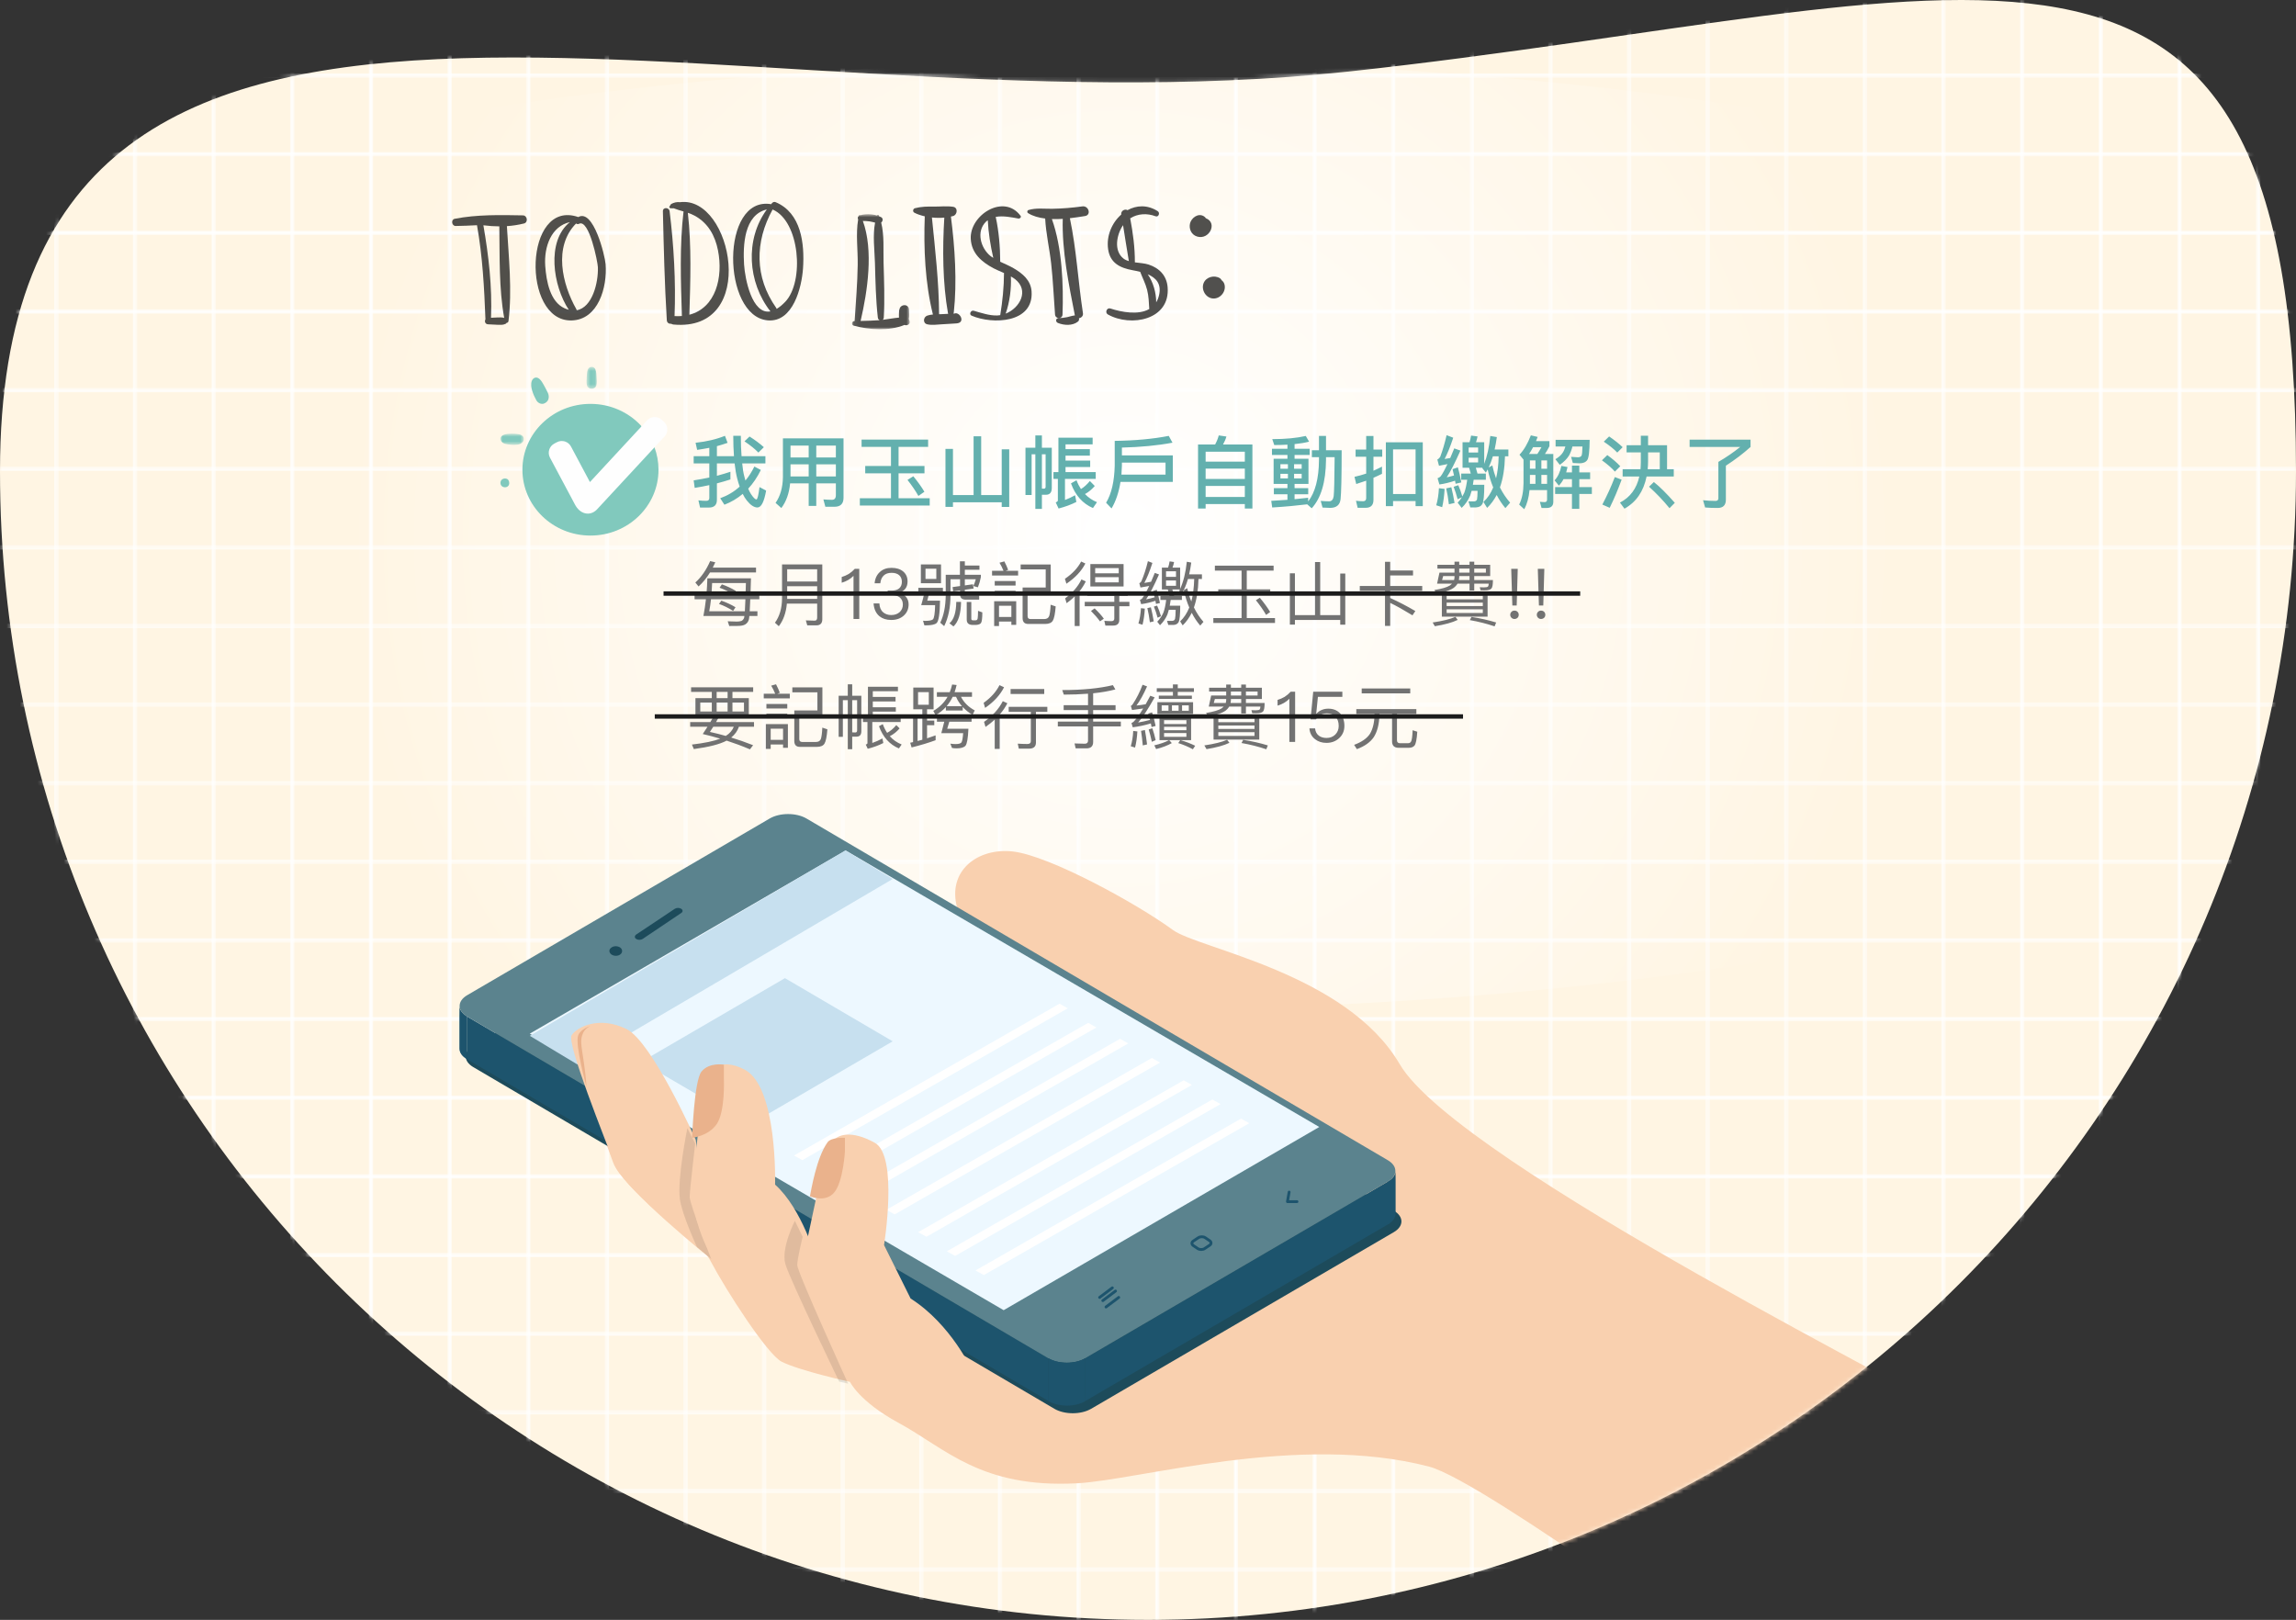 <?xml version="1.0" encoding="UTF-8"?>
<svg width="523px" height="369px" viewBox="0 0 523 369" version="1.1" xmlns="http://www.w3.org/2000/svg" xmlns:xlink="http://www.w3.org/1999/xlink">
    <rect x="0" y="0" width="523" height="369" fill="#333333" stroke="none"/>
    <!-- Generator: Sketch 52.3 (67297) - http://www.bohemiancoding.com/sketch -->
    <title>Group 62</title>
    <desc>Created with Sketch.</desc>
    <defs>
        <path d="M261.5,369 C405.922,369 523,251.856 523,107.351 C523,-37.153 450.944,0.729 307.168,16.299 C163.393,31.869 0,-37.153 0,107.351 C0,251.856 117.078,369 261.5,369 Z" id="path-1"></path>
        <polygon id="path-3" points="0.359 0.235 1.359 0.235 1.359 800.234 0.359 800.234"></polygon>
        <polygon id="path-5" points="0.27 0.235 1.27 0.235 1.27 800.234 0.27 800.234"></polygon>
        <polygon id="path-7" points="0.181 0.235 1.181 0.235 1.181 800.234 0.181 800.234"></polygon>
        <polygon id="path-9" points="0.092 0.235 1.092 0.235 1.092 800.234 0.092 800.234"></polygon>
        <polygon id="path-11" points="0.004 0.235 1.004 0.235 1.004 800.234 0.004 800.234"></polygon>
        <polygon id="path-13" points="0.915 0.235 1.915 0.235 1.915 800.234 0.915 800.234"></polygon>
        <polygon id="path-15" points="0.826 0.235 1.826 0.235 1.826 800.234 0.826 800.234"></polygon>
        <polygon id="path-17" points="0.737 0.235 1.737 0.235 1.737 800.234 0.737 800.234"></polygon>
        <polygon id="path-19" points="0.648 0.235 1.648 0.235 1.648 800.234 0.648 800.234"></polygon>
        <polygon id="path-21" points="0.559 0.235 1.559 0.235 1.559 800.234 0.559 800.234"></polygon>
        <polygon id="path-23" points="0.47 0.235 1.47 0.235 1.47 800.234 0.47 800.234"></polygon>
        <polygon id="path-25" points="0.381 0.235 1.381 0.235 1.381 800.234 0.381 800.234"></polygon>
        <polygon id="path-27" points="0.292 0.235 1.292 0.235 1.292 800.234 0.292 800.234"></polygon>
        <polygon id="path-29" points="0.204 0.235 1.204 0.235 1.204 800.234 0.204 800.234"></polygon>
        <polygon id="path-31" points="0.115 0.235 1.115 0.235 1.115 800.234 0.115 800.234"></polygon>
        <polygon id="path-33" points="0.026 0.235 1.026 0.235 1.026 800.234 0.026 800.234"></polygon>
        <polygon id="path-35" points="0.937 0.235 1.937 0.235 1.937 800.234 0.937 800.234"></polygon>
        <polygon id="path-37" points="0.848 0.235 1.848 0.235 1.848 800.234 0.848 800.234"></polygon>
        <polygon id="path-39" points="0.759 0.235 1.759 0.235 1.759 800.234 0.759 800.234"></polygon>
        <polygon id="path-41" points="0.67 0.235 1.671 0.235 1.671 800.234 0.67 800.234"></polygon>
        <polygon id="path-43" points="0.582 0.235 1.582 0.235 1.582 800.234 0.582 800.234"></polygon>
        <polygon id="path-45" points="0.493 0.235 1.493 0.235 1.493 800.234 0.493 800.234"></polygon>
        <polygon id="path-47" points="0.404 0.235 1.404 0.235 1.404 800.234 0.404 800.234"></polygon>
        <polygon id="path-49" points="0.315 0.235 1.315 0.235 1.315 800.234 0.315 800.234"></polygon>
        <polygon id="path-51" points="0.226 0.235 1.226 0.235 1.226 800.234 0.226 800.234"></polygon>
        <polygon id="path-53" points="0.137 0.235 1.137 0.235 1.137 800.234 0.137 800.234"></polygon>
        <polygon id="path-55" points="0.048 0.235 1.048 0.235 1.048 800.234 0.048 800.234"></polygon>
        <polygon id="path-57" points="0.96 0.235 1.96 0.235 1.96 800.234 0.96 800.234"></polygon>
        <polygon id="path-59" points="0.871 0.235 1.871 0.235 1.871 800.234 0.871 800.234"></polygon>
        <polygon id="path-61" points="0.609 0.507 800.608 0.507 800.608 1.507 0.609 1.507"></polygon>
        <polygon id="path-63" points="0.609 0.597 800.608 0.597 800.608 1.597 0.609 1.597"></polygon>
        <polygon id="path-65" points="0.609 0.685 800.608 0.685 800.608 1.685 0.609 1.685"></polygon>
        <polygon id="path-67" points="0.609 0.774 800.608 0.774 800.608 1.774 0.609 1.774"></polygon>
        <polygon id="path-69" points="0.609 0.862 800.608 0.862 800.608 1.862 0.609 1.862"></polygon>
        <polygon id="path-71" points="0.609 0.952 800.608 0.952 800.608 1.952 0.609 1.952"></polygon>
        <polygon id="path-73" points="0.609 0.04 800.608 0.04 800.608 1.04 0.609 1.04"></polygon>
        <polygon id="path-75" points="0.609 0.13 800.608 0.13 800.608 1.13 0.609 1.13"></polygon>
        <polygon id="path-77" points="0.609 0.218 800.608 0.218 800.608 1.218 0.609 1.218"></polygon>
        <polygon id="path-79" points="0.609 0.308 800.608 0.308 800.608 1.308 0.609 1.308"></polygon>
        <polygon id="path-81" points="0.609 0.396 800.608 0.396 800.608 1.395 0.609 1.395"></polygon>
        <polygon id="path-83" points="0.609 0.485 800.608 0.485 800.608 1.485 0.609 1.485"></polygon>
        <polygon id="path-85" points="0.609 0.573 800.608 0.573 800.608 1.573 0.609 1.573"></polygon>
        <polygon id="path-87" points="0.609 0.663 800.608 0.663 800.608 1.663 0.609 1.663"></polygon>
        <polygon id="path-89" points="0.609 0.751 800.608 0.751 800.608 1.751 0.609 1.751"></polygon>
        <polygon id="path-91" points="0.609 0.841 800.608 0.841 800.608 1.841 0.609 1.841"></polygon>
        <polygon id="path-93" points="0.609 0.929 800.608 0.929 800.608 1.929 0.609 1.929"></polygon>
        <polygon id="path-95" points="0.609 0.019 800.608 0.019 800.608 1.019 0.609 1.019"></polygon>
        <polygon id="path-97" points="0.609 0.106 800.608 0.106 800.608 1.106 0.609 1.106"></polygon>
        <polygon id="path-99" points="0.609 0.196 800.608 0.196 800.608 1.196 0.609 1.196"></polygon>
        <radialGradient cx="50%" cy="50.287%" fx="50%" fy="50.287%" r="82.279%" gradientTransform="translate(0.5,0.503),scale(0.324,1),rotate(9.177),translate(-0.5,-0.503)" id="radialGradient-101">
            <stop stop-color="#FFFFFF" offset="0%"></stop>
            <stop stop-color="#FFFFFF" stop-opacity="0" offset="100%"></stop>
        </radialGradient>
        <path d="M2.141,9.846 C2.141,10.738 1.553,11.632 0.424,12.277 L0.424,2.537 C1.553,1.843 2.141,0.998 2.141,0.105" id="path-102"></path>
        <path d="M2.141,9.846 C2.141,10.738 1.553,11.632 0.424,12.277 L0.424,2.537 C1.553,1.843 2.141,0.998 2.141,0.105" id="path-104"></path>
        <path d="M0.483,0.132 C0.483,1.025 1.072,1.918 2.201,2.563 L2.201,12.303 C1.072,11.659 0.483,10.765 0.483,9.872" id="path-106"></path>
        <path d="M0.483,0.132 C0.483,1.025 1.072,1.918 2.201,2.563 L2.201,12.303 C1.072,11.659 0.483,10.765 0.483,9.872" id="path-108"></path>
        <path d="M0.134,0.091 C2.442,1.432 6.171,1.432 8.478,0.091 L8.478,9.832 C6.171,11.172 2.442,11.172 0.134,9.832" id="path-110"></path>
        <path d="M0.134,0.091 C2.442,1.432 6.171,1.432 8.478,0.091 L8.478,9.832 C6.171,11.172 2.442,11.172 0.134,9.832" id="path-112"></path>
        <path d="M0.134,0.091 C2.442,1.432 6.171,1.432 8.478,0.091 L8.478,9.832 C6.171,11.172 2.442,11.172 0.134,9.832" id="path-114"></path>
        <polygon id="path-116" points="0.604 0.572 2.937 0.572 2.937 5.55 0.604 5.55"></polygon>
        <polygon id="path-118" points="0 0.782 5.318 0.782 5.318 3.344 0 3.344"></polygon>
        <polygon id="path-120" points="0.081 0.787 13.233 0.787 13.233 27 0.081 27"></polygon>
    </defs>
    <g id="Page-1" stroke="none" stroke-width="1" fill="none" fill-rule="evenodd">
        <g id="Group-62">
            <g id="Group-96">
                <mask id="mask-2" fill="white">
                    <use xlink:href="#path-1"></use>
                </mask>
                <use id="Mask" fill="#FFF5E3" fill-rule="nonzero" xlink:href="#path-1"></use>
                <g id="Group-271" mask="url(#mask-2)">
                    <g transform="translate(-66, -60)">
                        <g id="Group-15" transform="translate(78, 0.52)">
                            <mask id="mask-4" fill="white">
                                <use xlink:href="#path-3"></use>
                            </mask>
                            <g id="Clip-14"></g>
                            <path d="M0.859,-110.518 L0.859,1052" id="Stroke-13" stroke="#FFFFFF" mask="url(#mask-4)"></path>
                        </g>
                        <g id="Group-18" transform="translate(96, 0.52)">
                            <mask id="mask-6" fill="white">
                                <use xlink:href="#path-5"></use>
                            </mask>
                            <g id="Clip-17"></g>
                            <path d="M0.77,-110.518 L0.77,1052" id="Stroke-16" stroke="#FFFFFF" mask="url(#mask-6)"></path>
                        </g>
                        <g id="Group-21" transform="translate(114, 0.52)">
                            <mask id="mask-8" fill="white">
                                <use xlink:href="#path-7"></use>
                            </mask>
                            <g id="Clip-20"></g>
                            <path d="M0.681,-110.518 L0.681,1052" id="Stroke-19" stroke="#FFFFFF" mask="url(#mask-8)"></path>
                        </g>
                        <g id="Group-24" transform="translate(132, 0.52)">
                            <mask id="mask-10" fill="white">
                                <use xlink:href="#path-9"></use>
                            </mask>
                            <g id="Clip-23"></g>
                            <path d="M0.592,-110.518 L0.592,1052" id="Stroke-22" stroke="#FFFFFF" mask="url(#mask-10)"></path>
                        </g>
                        <g id="Group-27" transform="translate(150, 0.52)">
                            <mask id="mask-12" fill="white">
                                <use xlink:href="#path-11"></use>
                            </mask>
                            <g id="Clip-26"></g>
                            <path d="M0.503,-110.518 L0.503,1052" id="Stroke-25" stroke="#FFFFFF" mask="url(#mask-12)"></path>
                        </g>
                        <g id="Group-30" transform="translate(167, 0.52)">
                            <mask id="mask-14" fill="white">
                                <use xlink:href="#path-13"></use>
                            </mask>
                            <g id="Clip-29"></g>
                            <path d="M1.415,-110.518 L1.415,1052" id="Stroke-28" stroke="#FFFFFF" mask="url(#mask-14)"></path>
                        </g>
                        <g id="Group-33" transform="translate(185, 0.52)">
                            <mask id="mask-16" fill="white">
                                <use xlink:href="#path-15"></use>
                            </mask>
                            <g id="Clip-32"></g>
                            <path d="M1.326,-110.518 L1.326,1052" id="Stroke-31" stroke="#FFFFFF" mask="url(#mask-16)"></path>
                        </g>
                        <g id="Group-36" transform="translate(203, 0.52)">
                            <mask id="mask-18" fill="white">
                                <use xlink:href="#path-17"></use>
                            </mask>
                            <g id="Clip-35"></g>
                            <path d="M1.237,-110.518 L1.237,1052" id="Stroke-34" stroke="#FFFFFF" mask="url(#mask-18)"></path>
                        </g>
                        <g id="Group-39" transform="translate(221, 0.52)">
                            <mask id="mask-20" fill="white">
                                <use xlink:href="#path-19"></use>
                            </mask>
                            <g id="Clip-38"></g>
                            <path d="M1.148,-110.518 L1.148,1052" id="Stroke-37" stroke="#FFFFFF" mask="url(#mask-20)"></path>
                        </g>
                        <g id="Group-42" transform="translate(239, 0.52)">
                            <mask id="mask-22" fill="white">
                                <use xlink:href="#path-21"></use>
                            </mask>
                            <g id="Clip-41"></g>
                            <path d="M1.059,-110.518 L1.059,1052" id="Stroke-40" stroke="#FFFFFF" mask="url(#mask-22)"></path>
                        </g>
                        <g id="Group-45" transform="translate(257, 0.52)">
                            <mask id="mask-24" fill="white">
                                <use xlink:href="#path-23"></use>
                            </mask>
                            <g id="Clip-44"></g>
                            <path d="M0.97,-110.518 L0.97,1052" id="Stroke-43" stroke="#FFFFFF" mask="url(#mask-24)"></path>
                        </g>
                        <g id="Group-48" transform="translate(275, 0.52)">
                            <mask id="mask-26" fill="white">
                                <use xlink:href="#path-25"></use>
                            </mask>
                            <g id="Clip-47"></g>
                            <path d="M0.881,-110.518 L0.881,1052" id="Stroke-46" stroke="#FFFFFF" mask="url(#mask-26)"></path>
                        </g>
                        <g id="Group-51" transform="translate(293, 0.52)">
                            <mask id="mask-28" fill="white">
                                <use xlink:href="#path-27"></use>
                            </mask>
                            <g id="Clip-50"></g>
                            <path d="M0.792,-110.518 L0.792,1052" id="Stroke-49" stroke="#FFFFFF" mask="url(#mask-28)"></path>
                        </g>
                        <g id="Group-54" transform="translate(311, 0.52)">
                            <mask id="mask-30" fill="white">
                                <use xlink:href="#path-29"></use>
                            </mask>
                            <g id="Clip-53"></g>
                            <path d="M0.704,-110.518 L0.704,1052" id="Stroke-52" stroke="#FFFFFF" mask="url(#mask-30)"></path>
                        </g>
                        <g id="Group-57" transform="translate(329, 0.52)">
                            <mask id="mask-32" fill="white">
                                <use xlink:href="#path-31"></use>
                            </mask>
                            <g id="Clip-56"></g>
                            <path d="M0.615,-110.518 L0.615,1052" id="Stroke-55" stroke="#FFFFFF" mask="url(#mask-32)"></path>
                        </g>
                        <g id="Group-60" transform="translate(347, 0.52)">
                            <mask id="mask-34" fill="white">
                                <use xlink:href="#path-33"></use>
                            </mask>
                            <g id="Clip-59"></g>
                            <path d="M0.526,-110.518 L0.526,1052" id="Stroke-58" stroke="#FFFFFF" mask="url(#mask-34)"></path>
                        </g>
                        <g id="Group-63" transform="translate(364, 0.52)">
                            <mask id="mask-36" fill="white">
                                <use xlink:href="#path-35"></use>
                            </mask>
                            <g id="Clip-62"></g>
                            <path d="M1.437,-110.518 L1.437,1052" id="Stroke-61" stroke="#FFFFFF" mask="url(#mask-36)"></path>
                        </g>
                        <g id="Group-66" transform="translate(382, 0.52)">
                            <mask id="mask-38" fill="white">
                                <use xlink:href="#path-37"></use>
                            </mask>
                            <g id="Clip-65"></g>
                            <path d="M1.348,-110.518 L1.348,1052" id="Stroke-64" stroke="#FFFFFF" mask="url(#mask-38)"></path>
                        </g>
                        <g id="Group-69" transform="translate(400, 0.52)">
                            <mask id="mask-40" fill="white">
                                <use xlink:href="#path-39"></use>
                            </mask>
                            <g id="Clip-68"></g>
                            <path d="M1.259,-110.518 L1.259,1052" id="Stroke-67" stroke="#FFFFFF" mask="url(#mask-40)"></path>
                        </g>
                        <g id="Group-72" transform="translate(418, 0.52)">
                            <mask id="mask-42" fill="white">
                                <use xlink:href="#path-41"></use>
                            </mask>
                            <g id="Clip-71"></g>
                            <path d="M1.171,-110.518 L1.171,1052" id="Stroke-70" stroke="#FFFFFF" mask="url(#mask-42)"></path>
                        </g>
                        <g id="Group-75" transform="translate(436, 0.52)">
                            <mask id="mask-44" fill="white">
                                <use xlink:href="#path-43"></use>
                            </mask>
                            <g id="Clip-74"></g>
                            <path d="M1.082,-110.518 L1.082,1052" id="Stroke-73" stroke="#FFFFFF" mask="url(#mask-44)"></path>
                        </g>
                        <g id="Group-78" transform="translate(454, 0.52)">
                            <mask id="mask-46" fill="white">
                                <use xlink:href="#path-45"></use>
                            </mask>
                            <g id="Clip-77"></g>
                            <path d="M0.993,-110.518 L0.993,1052" id="Stroke-76" stroke="#FFFFFF" mask="url(#mask-46)"></path>
                        </g>
                        <g id="Group-81" transform="translate(472, 0.52)">
                            <mask id="mask-48" fill="white">
                                <use xlink:href="#path-47"></use>
                            </mask>
                            <g id="Clip-80"></g>
                            <path d="M0.904,-110.518 L0.904,1052" id="Stroke-79" stroke="#FFFFFF" mask="url(#mask-48)"></path>
                        </g>
                        <g id="Group-84" transform="translate(490, 0.52)">
                            <mask id="mask-50" fill="white">
                                <use xlink:href="#path-49"></use>
                            </mask>
                            <g id="Clip-83"></g>
                            <path d="M0.815,-110.518 L0.815,1052" id="Stroke-82" stroke="#FFFFFF" mask="url(#mask-50)"></path>
                        </g>
                        <g id="Group-87" transform="translate(508, 0.52)">
                            <mask id="mask-52" fill="white">
                                <use xlink:href="#path-51"></use>
                            </mask>
                            <g id="Clip-86"></g>
                            <path d="M0.726,-110.518 L0.726,1052" id="Stroke-85" stroke="#FFFFFF" mask="url(#mask-52)"></path>
                        </g>
                        <g id="Group-90" transform="translate(526, 0.52)">
                            <mask id="mask-54" fill="white">
                                <use xlink:href="#path-53"></use>
                            </mask>
                            <g id="Clip-89"></g>
                            <path d="M0.637,-110.518 L0.637,1052" id="Stroke-88" stroke="#FFFFFF" mask="url(#mask-54)"></path>
                        </g>
                        <g id="Group-93" transform="translate(544, 0.52)">
                            <mask id="mask-56" fill="white">
                                <use xlink:href="#path-55"></use>
                            </mask>
                            <g id="Clip-92"></g>
                            <path d="M0.548,-110.518 L0.548,1052" id="Stroke-91" stroke="#FFFFFF" mask="url(#mask-56)"></path>
                        </g>
                        <g id="Group-96" transform="translate(561, 0.52)">
                            <mask id="mask-58" fill="white">
                                <use xlink:href="#path-57"></use>
                            </mask>
                            <g id="Clip-95"></g>
                            <path d="M1.46,-110.518 L1.46,1052" id="Stroke-94" stroke="#FFFFFF" mask="url(#mask-58)"></path>
                        </g>
                        <g id="Group-99" transform="translate(579, 0.52)">
                            <mask id="mask-60" fill="white">
                                <use xlink:href="#path-59"></use>
                            </mask>
                            <g id="Clip-98"></g>
                            <path d="M1.371,-110.518 L1.371,1052" id="Stroke-97" stroke="#FFFFFF" mask="url(#mask-60)"></path>
                        </g>
                        <g id="Group-201" transform="translate(0, 416.52)">
                            <mask id="mask-62" fill="white">
                                <use xlink:href="#path-61"></use>
                            </mask>
                            <g id="Clip-200"></g>
                            <path d="M-180,1.007 L982.518,1.007" id="Stroke-199" stroke="#FFFFFF" mask="url(#mask-62)"></path>
                        </g>
                        <g id="Group-204" transform="translate(0, 398.52)">
                            <mask id="mask-64" fill="white">
                                <use xlink:href="#path-63"></use>
                            </mask>
                            <g id="Clip-203"></g>
                            <path d="M-180,1.097 L982.518,1.097" id="Stroke-202" stroke="#FFFFFF" mask="url(#mask-64)"></path>
                        </g>
                        <g id="Group-207" transform="translate(0, 380.52)">
                            <mask id="mask-66" fill="white">
                                <use xlink:href="#path-65"></use>
                            </mask>
                            <g id="Clip-206"></g>
                            <path d="M-180,1.185 L982.518,1.185" id="Stroke-205" stroke="#FFFFFF" mask="url(#mask-66)"></path>
                        </g>
                        <g id="Group-210" transform="translate(0, 362.52)">
                            <mask id="mask-68" fill="white">
                                <use xlink:href="#path-67"></use>
                            </mask>
                            <g id="Clip-209"></g>
                            <path d="M-180,1.274 L982.518,1.274" id="Stroke-208" stroke="#FFFFFF" mask="url(#mask-68)"></path>
                        </g>
                        <g id="Group-213" transform="translate(0, 344.52)">
                            <mask id="mask-70" fill="white">
                                <use xlink:href="#path-69"></use>
                            </mask>
                            <g id="Clip-212"></g>
                            <path d="M-180,1.362 L982.518,1.362" id="Stroke-211" stroke="#FFFFFF" mask="url(#mask-70)"></path>
                        </g>
                        <g id="Group-216" transform="translate(0, 326.52)">
                            <mask id="mask-72" fill="white">
                                <use xlink:href="#path-71"></use>
                            </mask>
                            <g id="Clip-215"></g>
                            <path d="M-180,1.452 L982.518,1.452" id="Stroke-214" stroke="#FFFFFF" mask="url(#mask-72)"></path>
                        </g>
                        <g id="Group-219" transform="translate(0, 309.52)">
                            <mask id="mask-74" fill="white">
                                <use xlink:href="#path-73"></use>
                            </mask>
                            <g id="Clip-218"></g>
                            <path d="M-180,0.54 L982.518,0.54" id="Stroke-217" stroke="#FFFFFF" mask="url(#mask-74)"></path>
                        </g>
                        <g id="Group-222" transform="translate(0, 291.52)">
                            <mask id="mask-76" fill="white">
                                <use xlink:href="#path-75"></use>
                            </mask>
                            <g id="Clip-221"></g>
                            <path d="M-180,0.63 L982.518,0.63" id="Stroke-220" stroke="#FFFFFF" mask="url(#mask-76)"></path>
                        </g>
                        <g id="Group-225" transform="translate(0, 273.52)">
                            <mask id="mask-78" fill="white">
                                <use xlink:href="#path-77"></use>
                            </mask>
                            <g id="Clip-224"></g>
                            <path d="M-180,0.718 L982.518,0.718" id="Stroke-223" stroke="#FFFFFF" mask="url(#mask-78)"></path>
                        </g>
                        <g id="Group-228" transform="translate(0, 255.52)">
                            <mask id="mask-80" fill="white">
                                <use xlink:href="#path-79"></use>
                            </mask>
                            <g id="Clip-227"></g>
                            <path d="M-180,0.808 L982.518,0.808" id="Stroke-226" stroke="#FFFFFF" mask="url(#mask-80)"></path>
                        </g>
                        <g id="Group-231" transform="translate(0, 237.52)">
                            <mask id="mask-82" fill="white">
                                <use xlink:href="#path-81"></use>
                            </mask>
                            <g id="Clip-230"></g>
                            <path d="M-180,0.895 L982.518,0.895" id="Stroke-229" stroke="#FFFFFF" mask="url(#mask-82)"></path>
                        </g>
                        <g id="Group-234" transform="translate(0, 219.52)">
                            <mask id="mask-84" fill="white">
                                <use xlink:href="#path-83"></use>
                            </mask>
                            <g id="Clip-233"></g>
                            <path d="M-180,0.985 L982.518,0.985" id="Stroke-232" stroke="#FFFFFF" mask="url(#mask-84)"></path>
                        </g>
                        <g id="Group-237" transform="translate(0, 201.52)">
                            <mask id="mask-86" fill="white">
                                <use xlink:href="#path-85"></use>
                            </mask>
                            <g id="Clip-236"></g>
                            <path d="M-180,1.073 L982.518,1.073" id="Stroke-235" stroke="#FFFFFF" mask="url(#mask-86)"></path>
                        </g>
                        <g id="Group-240" transform="translate(0, 183.52)">
                            <mask id="mask-88" fill="white">
                                <use xlink:href="#path-87"></use>
                            </mask>
                            <g id="Clip-239"></g>
                            <path d="M-180,1.163 L982.518,1.163" id="Stroke-238" stroke="#FFFFFF" mask="url(#mask-88)"></path>
                        </g>
                        <g id="Group-243" transform="translate(0, 165.52)">
                            <mask id="mask-90" fill="white">
                                <use xlink:href="#path-89"></use>
                            </mask>
                            <g id="Clip-242"></g>
                            <path d="M-180,1.251 L982.518,1.251" id="Stroke-241" stroke="#FFFFFF" mask="url(#mask-90)"></path>
                        </g>
                        <g id="Group-246" transform="translate(0, 147.52)">
                            <mask id="mask-92" fill="white">
                                <use xlink:href="#path-91"></use>
                            </mask>
                            <g id="Clip-245"></g>
                            <path d="M-180,1.341 L982.518,1.341" id="Stroke-244" stroke="#FFFFFF" mask="url(#mask-92)"></path>
                        </g>
                        <g id="Group-249" transform="translate(0, 129.52)">
                            <mask id="mask-94" fill="white">
                                <use xlink:href="#path-93"></use>
                            </mask>
                            <g id="Clip-248"></g>
                            <path d="M-180,1.429 L982.518,1.429" id="Stroke-247" stroke="#FFFFFF" mask="url(#mask-94)"></path>
                        </g>
                        <g id="Group-252" transform="translate(0, 112.52)">
                            <mask id="mask-96" fill="white">
                                <use xlink:href="#path-95"></use>
                            </mask>
                            <g id="Clip-251"></g>
                            <path d="M-180,0.519 L982.518,0.519" id="Stroke-250" stroke="#FFFFFF" mask="url(#mask-96)"></path>
                        </g>
                        <g id="Group-255" transform="translate(0, 94.52)">
                            <mask id="mask-98" fill="white">
                                <use xlink:href="#path-97"></use>
                            </mask>
                            <g id="Clip-254"></g>
                            <path d="M-180,0.606 L982.518,0.606" id="Stroke-253" stroke="#FFFFFF" mask="url(#mask-98)"></path>
                        </g>
                        <g id="Group-258" transform="translate(0, 76.52)">
                            <mask id="mask-100" fill="white">
                                <use xlink:href="#path-99"></use>
                            </mask>
                            <g id="Clip-257"></g>
                            <path d="M-180,0.696 L982.518,0.696" id="Stroke-256" stroke="#FFFFFF" mask="url(#mask-100)"></path>
                        </g>
                        <g id="Group-261" transform="translate(0, 58.52)"></g>
                    </g>
                </g>
                <ellipse id="Oval" fill="url(#radialGradient-101)" fill-rule="nonzero" mask="url(#mask-2)" cx="255.5" cy="122" rx="333.5" ry="108"></ellipse>
                <path d="M161.733,130.408 C160.981,131.624 160.117,132.696 159.125,133.592 L158.389,132.696 C159.765,131.448 160.885,129.832 161.765,127.816 L162.933,128.088 C162.741,128.504 162.549,128.92 162.357,129.304 L172.213,129.304 L172.213,130.408 L161.733,130.408 Z M164.309,136.824 C165.493,137.24 166.565,137.736 167.541,138.328 L166.997,139.16 C165.941,138.488 164.869,137.96 163.781,137.576 L164.309,136.824 Z M160.229,140.312 C160.469,139.064 160.661,137.784 160.805,136.504 L158.213,136.504 L158.213,135.416 L160.917,135.416 C161.029,134.2 161.093,132.968 161.125,131.736 L171.061,131.736 L170.949,135.416 L172.965,135.416 L172.965,136.504 L170.901,136.504 C170.853,137.624 170.805,138.536 170.773,139.24 L172.533,139.24 L172.533,140.312 L170.693,140.312 C170.661,140.728 170.613,141 170.581,141.128 C170.437,141.624 170.165,141.992 169.749,142.248 C169.365,142.472 168.773,142.584 168.005,142.584 C167.461,142.584 166.821,142.6 166.117,142.6 L165.765,141.528 C166.533,141.56 167.221,141.592 167.829,141.592 C168.213,141.592 168.549,141.544 168.837,141.464 C169.125,141.352 169.349,141.112 169.493,140.76 C169.525,140.696 169.541,140.536 169.573,140.312 L160.229,140.312 Z M169.669,139.24 C169.701,138.536 169.749,137.624 169.797,136.504 L161.957,136.504 C161.845,137.496 161.717,138.408 161.557,139.24 L169.669,139.24 Z M162.069,135.416 L167.045,135.416 C166.021,134.776 164.965,134.264 163.909,133.88 L164.437,133.112 C165.605,133.528 166.677,134.024 167.637,134.616 L167.109,135.416 L169.829,135.416 C169.861,134.616 169.877,133.752 169.909,132.808 L162.213,132.808 C162.181,133.736 162.133,134.6 162.069,135.416 Z M179.308,133.544 L179.308,136.424 L186.14,136.424 L186.14,133.544 L179.308,133.544 Z M186.14,132.472 L186.14,129.672 L179.308,129.672 L179.308,132.472 L186.14,132.472 Z M179.244,137.496 C179.052,139.576 178.444,141.288 177.404,142.648 L176.524,141.848 C177.58,140.408 178.108,138.584 178.14,136.376 L178.14,128.568 L187.308,128.568 L187.308,141.08 C187.308,141.992 186.844,142.456 185.948,142.456 L183.884,142.456 L183.564,141.32 C184.3,141.352 184.972,141.384 185.58,141.384 C185.948,141.384 186.14,141.144 186.14,140.68 L186.14,137.496 L179.244,137.496 Z M194.708,129.576 L195.732,129.576 L195.732,141 L194.42,141 L194.42,131.176 C193.7,131.912 192.804,132.424 191.732,132.744 L191.732,131.432 C192.244,131.288 192.788,131.064 193.332,130.744 C193.876,130.392 194.324,130.008 194.708,129.576 Z M203.083,129.352 C204.171,129.352 205.067,129.624 205.739,130.184 C206.395,130.744 206.731,131.496 206.731,132.456 C206.731,133.736 206.107,134.6 204.859,135.016 C205.531,135.224 206.043,135.544 206.395,135.992 C206.779,136.44 206.971,137 206.971,137.672 C206.971,138.712 206.603,139.56 205.883,140.216 C205.147,140.888 204.187,141.224 203.003,141.224 C201.915,141.224 201.035,140.936 200.347,140.392 C199.531,139.72 199.083,138.744 198.987,137.464 L200.315,137.464 C200.347,138.36 200.651,139.048 201.211,139.512 C201.691,139.896 202.283,140.104 203.003,140.104 C203.819,140.104 204.475,139.864 204.971,139.4 C205.419,138.952 205.659,138.392 205.659,137.72 C205.659,137.032 205.435,136.504 204.987,136.12 C204.539,135.736 203.931,135.56 203.131,135.56 L202.203,135.56 L202.203,134.536 L203.083,134.536 C203.851,134.536 204.427,134.36 204.827,134.024 C205.227,133.672 205.435,133.176 205.435,132.536 C205.435,131.896 205.227,131.4 204.843,131.048 C204.427,130.664 203.835,130.488 203.099,130.488 C202.331,130.488 201.739,130.68 201.307,131.096 C200.859,131.512 200.603,132.104 200.523,132.872 L199.227,132.872 C199.323,131.768 199.739,130.904 200.443,130.28 C201.115,129.656 201.995,129.352 203.083,129.352 Z M209.762,128.568 L214.354,128.568 L214.354,132.856 L209.762,132.856 L209.762,128.568 Z M213.282,131.88 L213.282,129.544 L210.818,129.544 L210.818,131.88 L213.282,131.88 Z M209.186,133.896 L214.786,133.896 L214.786,134.952 L211.698,134.952 C211.538,135.64 211.378,136.264 211.218,136.824 L214.13,136.824 C214.082,139.848 213.81,141.56 213.33,141.944 C212.946,142.28 212.114,142.456 210.818,142.456 L210.562,142.456 L210.258,141.4 C210.466,141.416 210.658,141.432 210.834,141.432 C211.698,141.416 212.242,141.304 212.482,141.112 C212.786,140.872 212.962,139.784 213.01,137.848 L209.842,137.848 C210.162,136.776 210.402,135.816 210.578,134.952 L209.186,134.952 L209.186,133.896 Z M218.658,127.864 L219.778,127.864 L219.778,128.824 L223.106,128.824 L223.106,129.784 L219.778,129.784 L219.778,130.936 L223.426,130.936 L223.426,131.464 C223.282,132.248 223.058,133.016 222.754,133.784 L221.714,133.496 C221.938,133.032 222.114,132.52 222.274,131.944 L219.778,131.944 L219.778,133.352 L221.618,133.096 L221.778,134.072 L219.778,134.344 L219.778,135.16 C219.778,135.448 219.938,135.608 220.29,135.608 L223.042,135.608 L223.042,136.6 L220.002,136.6 C219.122,136.6 218.69,136.2 218.69,135.4 L218.69,134.504 L217.122,134.712 L216.978,133.736 L218.69,133.496 L218.69,131.944 L216.514,131.944 L216.514,135.592 C216.514,138.328 216.034,140.68 215.074,142.632 L214.178,141.848 C214.978,140.216 215.394,138.136 215.426,135.624 L215.426,130.936 L218.658,130.936 L218.658,127.864 Z M217.826,137.112 L218.914,137.112 C218.882,139.816 218.306,141.672 217.186,142.696 L216.274,141.976 C217.282,141.144 217.794,139.512 217.826,137.112 Z M222.29,142.36 L221.602,142.36 C220.674,142.36 220.21,141.96 220.21,141.16 L220.21,137.128 L221.25,137.128 L221.25,140.968 C221.25,141.192 221.378,141.304 221.634,141.304 L222.226,141.304 C222.498,141.304 222.658,141.144 222.706,140.84 C222.754,140.488 222.786,139.912 222.786,139.144 L223.762,139.496 C223.762,140.776 223.666,141.576 223.474,141.896 C223.298,142.168 222.898,142.328 222.29,142.36 Z M240.473,138.136 C240.345,139.8 240.121,140.888 239.817,141.384 C239.529,141.88 238.937,142.136 238.057,142.136 L234.233,142.136 C233.369,142.136 232.937,141.688 232.937,140.792 L232.937,133.832 L238.201,133.832 L238.201,129.704 L232.489,129.704 L232.489,128.584 L239.337,128.584 L239.337,134.952 L234.073,134.952 L234.073,140.36 C234.073,140.776 234.281,141 234.697,141.016 L237.865,141.016 C238.441,141.016 238.809,140.792 238.985,140.344 C239.145,139.912 239.257,139.048 239.321,137.752 L240.473,138.136 Z M227.561,141.592 L227.561,142.6 L226.457,142.6 L226.457,136.952 L231.481,136.952 L231.481,142.344 L230.377,142.344 L230.377,141.592 L227.561,141.592 Z M230.377,140.536 L230.377,137.992 L227.561,137.992 L227.561,140.536 L230.377,140.536 Z M225.977,130.024 L228.585,130.024 C228.329,129.384 228.025,128.76 227.673,128.184 L228.777,127.88 C229.145,128.584 229.433,129.24 229.641,129.816 L229.081,130.024 L231.913,130.024 L231.913,131.096 L225.977,131.096 L225.977,130.024 Z M226.585,132.36 L231.337,132.36 L231.337,133.384 L226.585,133.384 L226.585,132.36 Z M226.585,134.568 L231.337,134.568 L231.337,135.608 L226.585,135.608 L226.585,134.568 Z M244.801,135.88 C244.241,136.408 243.633,136.92 242.961,137.4 L242.625,136.296 C244.321,135.032 245.569,133.592 246.337,131.992 L247.329,132.44 C246.945,133.224 246.481,133.96 245.921,134.664 L245.921,142.6 L244.801,142.6 L244.801,135.88 Z M246.273,127.912 L247.233,128.36 C246.353,130.088 244.913,131.624 242.913,132.968 L242.577,131.848 C244.273,130.696 245.505,129.384 246.273,127.912 Z M248.369,128.488 L255.937,128.488 L255.937,133.592 L248.369,133.592 L248.369,128.488 Z M254.833,132.664 L254.833,131.48 L249.473,131.48 L249.473,132.664 L254.833,132.664 Z M249.473,130.6 L254.833,130.6 L254.833,129.416 L249.473,129.416 L249.473,130.6 Z M247.665,134.728 L256.897,134.728 L256.897,135.736 L254.961,135.736 L254.961,137.096 L257.265,137.096 L257.265,138.104 L254.961,138.104 L254.961,141.176 C254.961,142.056 254.497,142.504 253.569,142.504 L251.793,142.504 L251.553,141.416 C252.129,141.464 252.657,141.496 253.169,141.496 C253.601,141.496 253.825,141.288 253.825,140.904 L253.825,138.104 L247.089,138.104 L247.089,137.096 L253.825,137.096 L253.825,135.736 L247.665,135.736 L247.665,134.728 Z M249.345,138.584 C250.257,139.464 250.961,140.248 251.441,140.936 L250.561,141.544 C250.033,140.808 249.345,140.008 248.513,139.176 L249.345,138.584 Z M270.44,133.992 C270.68,135.08 270.984,136.088 271.368,137.016 C271.752,135.544 271.976,133.832 272.024,131.896 L270.6,131.896 C270.216,133.224 269.752,134.344 269.176,135.256 L268.616,134.584 C268.664,134.472 268.712,134.376 268.76,134.28 L267.048,134.28 L267.448,135.704 L269.224,135.704 L269.224,136.664 L266.664,136.664 C266.6,137.144 266.52,137.576 266.456,137.976 L268.84,137.976 C268.84,139.992 268.712,141.24 268.488,141.688 C268.264,142.104 267.88,142.328 267.304,142.36 L266.12,142.36 L265.832,141.432 L267.048,141.432 C267.368,141.4 267.56,141.256 267.656,140.984 C267.736,140.68 267.784,139.992 267.8,138.904 L266.248,138.904 C266.152,139.288 266.04,139.64 265.928,139.96 C265.544,140.872 264.984,141.688 264.232,142.424 L263.608,141.624 C264.216,140.984 264.696,140.28 265.016,139.528 C265.288,138.792 265.496,137.848 265.64,136.664 L264.328,136.664 L264.328,135.704 L266.408,135.704 L266.008,134.28 L264.664,134.28 L264.664,129.304 L266.072,129.304 C266.232,128.856 266.344,128.376 266.424,127.88 L267.432,128.024 C267.352,128.472 267.24,128.904 267.08,129.304 L268.824,129.304 L268.824,134.136 C269.56,132.536 270.072,130.488 270.344,127.96 L271.352,128.152 C271.224,129.112 271.064,130.008 270.872,130.84 L273.784,130.84 L273.784,131.896 L273,131.896 C272.936,134.424 272.6,136.584 271.96,138.376 C272.568,139.608 273.288,140.696 274.136,141.656 L273.4,142.504 C272.632,141.624 271.992,140.648 271.464,139.592 C270.904,140.712 270.216,141.672 269.4,142.456 L268.824,141.544 C269.688,140.728 270.392,139.672 270.904,138.392 C270.376,137.176 269.96,135.848 269.656,134.424 L270.44,133.992 Z M259.896,138.536 L260.776,138.648 C260.696,140.024 260.52,141.256 260.248,142.312 L259.32,142.024 C259.624,141.016 259.816,139.848 259.896,138.536 Z M262.152,138.344 C262.408,139.32 262.616,140.392 262.808,141.544 L261.928,141.752 C261.768,140.536 261.576,139.448 261.352,138.52 L262.152,138.344 Z M263.496,134.344 C263.752,135.224 263.992,136.232 264.216,137.368 L263.32,137.576 C263.272,137.32 263.224,137.08 263.192,136.856 C262.072,137.224 260.984,137.48 259.944,137.624 L259.656,136.648 C259.848,136.568 260.008,136.472 260.136,136.36 C260.584,135.784 261.128,134.824 261.768,133.48 C261.096,133.608 260.44,133.72 259.784,133.832 L259.528,132.856 C259.688,132.776 259.832,132.648 259.976,132.456 C260.552,131.112 261.064,129.576 261.48,127.832 L262.504,128.232 C261.896,130.136 261.272,131.656 260.664,132.792 C261.176,132.712 261.688,132.616 262.2,132.52 C262.456,131.912 262.744,131.24 263.048,130.504 L264.008,130.856 C262.824,133.544 261.832,135.432 261.064,136.536 C261.72,136.408 262.376,136.248 263.016,136.056 C262.904,135.56 262.776,135.08 262.648,134.632 L263.496,134.344 Z M263.576,137.944 C263.912,138.68 264.2,139.496 264.456,140.36 L263.688,140.712 C263.432,139.752 263.144,138.92 262.84,138.184 L263.576,137.944 Z M267.88,133.448 L267.88,132.232 L265.608,132.232 L265.608,133.448 L267.88,133.448 Z M265.608,131.4 L267.88,131.4 L267.88,130.136 L265.608,130.136 L265.608,131.4 Z M276.735,128.856 L290.111,128.856 L290.111,129.976 L283.999,129.976 L283.999,134.248 L289.343,134.248 L289.343,135.368 L283.999,135.368 L283.999,140.792 L290.431,140.792 L290.431,141.912 L276.383,141.912 L276.383,140.792 L282.815,140.792 L282.815,135.368 L277.503,135.368 L277.503,134.248 L282.815,134.248 L282.815,129.976 L276.735,129.976 L276.735,128.856 Z M286.975,136.168 C287.999,137.4 288.783,138.488 289.327,139.416 L288.399,140.072 C287.823,139.064 287.055,137.944 286.079,136.728 L286.975,136.168 Z M305.287,130.648 L306.439,130.648 L306.439,142.296 L305.287,142.296 L305.287,141.224 L294.967,141.224 L294.967,142.28 L293.815,142.28 L293.815,130.6 L294.967,130.6 L294.967,140.12 L299.543,140.12 L299.543,128.024 L300.727,128.024 L300.727,140.12 L305.287,140.12 L305.287,130.648 Z M315.486,127.976 L316.67,127.976 L316.67,129.96 L321.87,129.96 L321.87,131.08 L316.67,131.08 L316.67,133.48 L323.966,133.48 L323.966,134.6 L316.67,134.6 L316.67,136.216 C318.558,137.064 320.462,138.056 322.398,139.192 L321.742,140.168 C319.726,138.936 318.046,137.992 316.67,137.336 L316.67,142.584 L315.486,142.584 L315.486,134.6 L309.742,134.6 L309.742,133.48 L315.486,133.48 L315.486,127.976 Z M328.741,131.224 L328.485,132.136 L331.221,132.136 C331.269,131.944 331.301,131.768 331.317,131.592 L331.317,131.224 L328.741,131.224 Z M332.389,131.224 L332.389,131.592 C332.373,131.784 332.341,131.96 332.309,132.136 L334.741,132.136 L334.741,131.224 L332.389,131.224 Z M335.813,131.224 L335.813,132.136 L340.069,132.136 C340.069,133.144 339.957,133.784 339.733,134.056 C339.493,134.344 338.965,134.488 338.149,134.488 C337.845,134.488 337.541,134.472 337.253,134.472 L337.061,133.768 C337.413,133.784 337.733,133.8 338.021,133.8 C338.517,133.8 338.821,133.736 338.949,133.608 C339.045,133.48 339.109,133.272 339.109,132.952 L335.813,132.952 L335.813,134.536 L334.741,134.536 L334.741,132.952 L332.005,132.952 C331.781,133.32 331.493,133.64 331.109,133.928 C330.517,134.328 329.669,134.664 328.565,134.92 L338.853,134.92 L338.853,140.472 L328.437,140.472 L328.437,134.952 C328.053,135.032 327.637,135.112 327.221,135.176 L326.725,134.408 C328.437,134.136 329.621,133.784 330.293,133.352 C330.469,133.224 330.629,133.08 330.757,132.952 L327.349,132.952 L327.893,130.44 L331.317,130.44 L331.317,129.528 L327.429,129.528 L327.429,128.664 L331.317,128.664 L331.317,127.944 L332.389,127.944 L332.389,128.664 L334.741,128.664 L334.741,127.944 L335.813,127.944 L335.813,128.664 L339.445,128.664 L339.445,131.224 L335.813,131.224 Z M332.389,129.528 L332.389,130.44 L334.741,130.44 L334.741,129.528 L332.389,129.528 Z M335.813,129.528 L335.813,130.44 L338.469,130.44 L338.469,129.528 L335.813,129.528 Z M337.765,139.64 L337.765,138.792 L329.525,138.792 L329.525,139.64 L337.765,139.64 Z M329.525,138.056 L337.765,138.056 L337.765,137.272 L329.525,137.272 L329.525,138.056 Z M329.525,136.52 L337.765,136.52 L337.765,135.688 L329.525,135.688 L329.525,136.52 Z M335.189,140.536 C337.141,140.824 339.013,141.256 340.805,141.8 L340.453,142.68 C338.645,142.072 336.757,141.592 334.805,141.256 L335.189,140.536 Z M331.525,140.52 L332.053,141.208 C330.837,141.8 329.109,142.28 326.837,142.648 L326.341,141.8 C328.613,141.464 330.341,141.032 331.525,140.52 Z M344.236,129.576 L345.724,129.576 L345.484,137.928 L344.492,137.928 L344.236,129.576 Z M344.972,139.096 C345.26,139.096 345.484,139.176 345.676,139.368 C345.852,139.544 345.948,139.768 345.948,140.04 C345.948,140.328 345.852,140.552 345.676,140.728 C345.484,140.904 345.244,141 344.972,141 C344.7,141 344.476,140.904 344.3,140.728 C344.108,140.536 344.012,140.312 344.012,140.04 C344.012,139.768 344.108,139.544 344.3,139.368 C344.476,139.176 344.7,139.096 344.972,139.096 Z M350.292,129.576 L351.78,129.576 L351.54,137.928 L350.548,137.928 L350.292,129.576 Z M351.028,139.096 C351.316,139.096 351.54,139.176 351.732,139.368 C351.908,139.544 352.004,139.768 352.004,140.04 C352.004,140.328 351.908,140.552 351.732,140.728 C351.54,140.904 351.3,141 351.028,141 C350.756,141 350.532,140.904 350.356,140.728 C350.164,140.536 350.068,140.312 350.068,140.04 C350.068,139.768 350.164,139.544 350.356,139.368 C350.532,139.176 350.756,139.096 351.028,139.096 Z" id="每月13號記得繳玉山卡費!!" fill="#727272" mask="url(#mask-2)"></path>
                <path d="M157.42,156.568 L171.564,156.568 L171.564,157.608 L166.844,157.608 L166.844,159.032 L170.572,159.032 L170.572,163.064 L163.916,163.064 C163.628,163.576 163.356,164.04 163.1,164.488 L171.756,164.488 L171.756,165.544 L168.316,165.544 C167.996,166.504 167.404,167.32 166.556,168.008 C168.188,168.504 169.852,169.08 171.548,169.752 L170.828,170.696 C169.068,169.944 167.292,169.288 165.516,168.712 C163.996,169.528 161.5,170.168 158.044,170.632 L157.612,169.608 C160.46,169.272 162.62,168.824 164.06,168.264 C162.732,167.864 161.404,167.512 160.076,167.208 C160.46,166.648 160.812,166.088 161.164,165.544 L157.212,165.544 L157.212,164.488 L161.804,164.488 C162.092,163.992 162.364,163.512 162.62,163.064 L158.412,163.064 L158.412,159.032 L162.14,159.032 L162.14,157.608 L157.42,157.608 L157.42,156.568 Z M165.324,167.64 C166.22,167.08 166.828,166.376 167.148,165.544 L162.476,165.544 C162.204,165.976 161.948,166.376 161.708,166.728 C162.892,166.984 164.092,167.288 165.324,167.64 Z M165.74,159.032 L165.74,157.608 L163.244,157.608 L163.244,159.032 L165.74,159.032 Z M169.468,162.072 L169.468,160.04 L166.844,160.04 L166.844,162.072 L169.468,162.072 Z M165.74,162.072 L165.74,160.04 L163.244,160.04 L163.244,162.072 L165.74,162.072 Z M162.14,162.072 L162.14,160.04 L159.516,160.04 L159.516,162.072 L162.14,162.072 Z M188.467,166.136 C188.339,167.8 188.115,168.888 187.811,169.384 C187.523,169.88 186.931,170.136 186.051,170.136 L182.227,170.136 C181.363,170.136 180.931,169.688 180.931,168.792 L180.931,161.832 L186.195,161.832 L186.195,157.704 L180.483,157.704 L180.483,156.584 L187.331,156.584 L187.331,162.952 L182.067,162.952 L182.067,168.36 C182.067,168.776 182.275,169 182.691,169.016 L185.859,169.016 C186.435,169.016 186.803,168.792 186.979,168.344 C187.139,167.912 187.251,167.048 187.315,165.752 L188.467,166.136 Z M175.555,169.592 L175.555,170.6 L174.451,170.6 L174.451,164.952 L179.475,164.952 L179.475,170.344 L178.371,170.344 L178.371,169.592 L175.555,169.592 Z M178.371,168.536 L178.371,165.992 L175.555,165.992 L175.555,168.536 L178.371,168.536 Z M173.971,158.024 L176.579,158.024 C176.323,157.384 176.019,156.76 175.667,156.184 L176.771,155.88 C177.139,156.584 177.427,157.24 177.635,157.816 L177.075,158.024 L179.907,158.024 L179.907,159.096 L173.971,159.096 L173.971,158.024 Z M174.579,160.36 L179.331,160.36 L179.331,161.384 L174.579,161.384 L174.579,160.36 Z M174.579,162.568 L179.331,162.568 L179.331,163.608 L174.579,163.608 L174.579,162.568 Z M201.083,164.952 C201.355,165.688 201.691,166.36 202.075,166.936 C202.811,166.552 203.499,165.96 204.171,165.176 L204.923,165.928 C204.251,166.696 203.515,167.288 202.683,167.704 C203.419,168.536 204.331,169.16 205.387,169.592 L204.763,170.488 C202.619,169.592 201.115,167.896 200.219,165.432 L201.083,164.952 Z M195.131,167.8 L194.123,167.8 L194.123,170.664 L193.115,170.664 L193.115,159.496 L191.995,159.496 L191.995,167.848 L191.035,167.848 L191.035,158.488 L193.115,158.488 L193.115,155.88 L194.123,155.88 L194.123,158.488 L196.203,158.488 L196.203,166.568 C196.203,167.384 195.835,167.8 195.131,167.8 Z M194.123,159.496 L194.123,166.824 L194.811,166.856 C195.099,166.856 195.243,166.696 195.243,166.376 L195.243,159.496 L194.123,159.496 Z M204.539,156.44 L204.539,157.464 L198.811,157.464 L198.811,158.76 L203.995,158.76 L203.995,159.784 L198.811,159.784 L198.811,161.112 L204.059,161.112 L204.059,162.104 L198.811,162.104 L198.811,163.416 L205.163,163.416 L205.163,164.472 L198.699,164.472 L198.699,169.24 C199.451,168.984 200.219,168.648 201.003,168.216 L201.211,169.256 C200.187,169.784 199.003,170.216 197.659,170.568 L197.211,169.608 C197.467,169.528 197.595,169.416 197.595,169.272 L197.595,164.472 L196.571,164.472 L196.571,163.416 L197.707,163.416 L197.707,156.44 L204.539,156.44 Z M208.034,156.616 L212.658,156.616 L212.658,161.576 L211.17,161.576 L211.17,164.136 L212.818,164.136 L212.818,165.192 L211.17,165.192 L211.17,168.184 C211.842,167.96 212.498,167.736 213.122,167.512 L213.122,168.616 C211.554,169.192 209.73,169.752 207.65,170.264 L207.33,169.192 C207.554,169.128 207.762,169.08 207.986,169.048 L207.986,163.224 L209.01,163.224 L209.01,168.792 C209.394,168.696 209.746,168.6 210.098,168.504 L210.098,161.576 L208.034,161.576 L208.034,156.616 Z M211.57,160.536 L211.57,157.672 L209.122,157.672 L209.122,160.536 L211.57,160.536 Z M213.41,157.688 L216.338,157.688 C216.562,157.112 216.754,156.536 216.882,155.928 L217.906,156.04 C217.778,156.616 217.618,157.176 217.442,157.688 L221.41,157.688 L221.41,158.728 L218.898,158.728 C219.57,160.04 220.61,161.064 222.034,161.832 L221.538,162.84 C220.658,162.328 219.906,161.72 219.298,161.048 L219.298,161.848 L215.458,161.848 L215.458,161.064 C214.786,161.8 214.002,162.408 213.122,162.904 L212.594,161.944 C214.002,161.128 215.09,160.056 215.842,158.728 L213.41,158.728 L213.41,157.688 Z M219.122,160.856 C218.546,160.216 218.098,159.496 217.778,158.728 L217.01,158.728 C216.626,159.528 216.162,160.232 215.634,160.856 L219.122,160.856 Z M213.426,163.4 L221.314,163.4 L221.314,164.408 L216.242,164.408 L215.762,166.008 L220.594,166.008 C220.498,168.168 220.274,169.464 219.922,169.88 C219.57,170.264 218.898,170.472 217.906,170.472 C217.506,170.472 217.154,170.44 216.85,170.376 L216.482,169.4 C216.93,169.464 217.33,169.496 217.682,169.496 C218.402,169.496 218.85,169.352 219.026,169.096 C219.186,168.808 219.314,168.12 219.394,167.016 L214.418,167.016 L215.09,164.408 L213.426,164.408 L213.426,163.4 Z M230.201,156.952 L237.865,156.952 L237.865,158.088 L230.201,158.088 L230.201,156.952 Z M229.769,161.016 L238.569,161.016 L238.569,162.152 L235.977,162.152 L235.977,169.144 C235.977,170.072 235.449,170.536 234.425,170.536 L232.073,170.536 L231.833,169.4 C232.601,169.448 233.321,169.48 234.025,169.48 C234.537,169.48 234.809,169.272 234.809,168.856 L234.809,162.152 L229.769,162.152 L229.769,161.016 Z M227.673,156.072 L228.713,156.552 C227.817,158.328 226.377,159.896 224.393,161.256 L224.057,160.104 C225.721,158.92 226.921,157.576 227.673,156.072 Z M228.425,159.72 L229.465,160.2 C229.001,161.096 228.425,161.96 227.721,162.76 L227.721,170.6 L226.585,170.6 L226.585,163.928 C225.945,164.504 225.257,165.064 224.489,165.592 L224.153,164.44 C226.105,163.064 227.529,161.496 228.425,159.72 Z M253.504,156.072 L254.064,157.048 C252.608,157.432 250.928,157.736 249.008,157.928 L249.008,160.632 L254.112,160.632 L254.112,161.752 L249.008,161.752 L249.008,164.376 L255.312,164.376 L255.312,165.48 L249.008,165.48 L249.008,169.016 C249.008,169.976 248.496,170.472 247.504,170.472 L245.024,170.472 L244.768,169.352 C245.584,169.384 246.368,169.416 247.104,169.416 C247.584,169.416 247.84,169.176 247.84,168.728 L247.84,165.48 L240.96,165.48 L240.96,164.376 L247.84,164.376 L247.84,161.752 L242.288,161.752 L242.288,160.632 L247.84,160.632 L247.84,158.024 C246.144,158.152 244.304,158.232 242.32,158.232 L241.968,157.192 C246.608,157.192 250.448,156.808 253.504,156.072 Z M258.136,166.504 L259.08,166.616 C259,168.008 258.824,169.24 258.552,170.296 L257.576,169.992 C257.88,168.968 258.072,167.816 258.136,166.504 Z M260.792,166.296 C260.984,167.304 261.144,168.392 261.288,169.576 L260.312,169.8 C260.2,168.552 260.072,167.448 259.912,166.488 L260.792,166.296 Z M262.424,162.264 C262.728,163.16 263,164.2 263.24,165.368 L262.312,165.608 L262.152,164.792 C260.712,165.224 259.336,165.512 258.024,165.672 L257.736,164.696 C257.928,164.616 258.088,164.52 258.216,164.408 C258.824,163.8 259.544,162.792 260.408,161.384 C259.56,161.512 258.712,161.624 257.864,161.736 L257.592,160.808 C257.752,160.728 257.896,160.6 258.024,160.408 C258.888,159.112 259.64,157.64 260.264,155.976 L261.288,156.36 C260.488,158.168 259.688,159.624 258.872,160.712 C259.576,160.648 260.28,160.552 260.968,160.424 C261.304,159.816 261.656,159.176 262.024,158.488 L263.016,158.856 C261.496,161.56 260.248,163.464 259.256,164.584 C260.152,164.424 261.064,164.232 261.96,163.992 C261.832,163.496 261.688,163.016 261.544,162.552 L262.424,162.264 Z M262.488,165.896 C262.776,166.744 263.032,167.64 263.24,168.6 L262.376,168.984 C262.152,167.928 261.912,166.984 261.656,166.168 L262.488,165.896 Z M263.496,156.776 L267.176,156.776 L267.176,155.912 L268.28,155.912 L268.28,156.776 L271.96,156.776 L271.96,157.608 L268.28,157.608 L268.28,158.456 L271.496,158.456 L271.496,159.208 L263.96,159.208 L263.96,158.456 L267.176,158.456 L267.176,157.608 L263.496,157.608 L263.496,156.776 Z M263.64,159.96 L271.768,159.96 L271.768,162.632 L263.64,162.632 L263.64,159.96 Z M270.792,161.912 L270.792,160.68 L269.256,160.68 L269.256,161.912 L270.792,161.912 Z M268.472,161.912 L268.472,160.68 L266.952,160.68 L266.952,161.912 L268.472,161.912 Z M266.168,161.912 L266.168,160.68 L264.616,160.68 L264.616,161.912 L266.168,161.912 Z M264.12,163.336 L271.32,163.336 L271.32,168.6 L268.904,168.6 C270.12,168.952 271.24,169.384 272.248,169.88 L271.72,170.68 C270.632,170.088 269.528,169.624 268.392,169.272 L268.84,168.6 L266.328,168.6 L266.92,169.272 C265.96,169.816 264.776,170.28 263.352,170.632 L262.936,169.784 C264.296,169.464 265.416,169.08 266.28,168.6 L264.12,168.6 L264.12,163.336 Z M270.248,167.848 L270.248,166.984 L265.16,166.984 L265.16,167.848 L270.248,167.848 Z M265.16,166.344 L270.248,166.344 L270.248,165.56 L265.16,165.56 L265.16,166.344 Z M265.16,164.936 L270.248,164.936 L270.248,164.056 L265.16,164.056 L265.16,164.936 Z M276.735,159.224 L276.479,160.136 L279.215,160.136 C279.263,159.944 279.295,159.768 279.311,159.592 L279.311,159.224 L276.735,159.224 Z M280.383,159.224 L280.383,159.592 C280.367,159.784 280.335,159.96 280.303,160.136 L282.735,160.136 L282.735,159.224 L280.383,159.224 Z M283.807,159.224 L283.807,160.136 L288.063,160.136 C288.063,161.144 287.951,161.784 287.727,162.056 C287.487,162.344 286.959,162.488 286.143,162.488 C285.839,162.488 285.535,162.472 285.247,162.472 L285.055,161.768 C285.407,161.784 285.727,161.8 286.015,161.8 C286.511,161.8 286.815,161.736 286.943,161.608 C287.039,161.48 287.103,161.272 287.103,160.952 L283.807,160.952 L283.807,162.536 L282.735,162.536 L282.735,160.952 L279.999,160.952 C279.775,161.32 279.487,161.64 279.103,161.928 C278.511,162.328 277.663,162.664 276.559,162.92 L286.847,162.92 L286.847,168.472 L276.431,168.472 L276.431,162.952 C276.047,163.032 275.631,163.112 275.215,163.176 L274.719,162.408 C276.431,162.136 277.615,161.784 278.287,161.352 C278.463,161.224 278.623,161.08 278.751,160.952 L275.343,160.952 L275.887,158.44 L279.311,158.44 L279.311,157.528 L275.423,157.528 L275.423,156.664 L279.311,156.664 L279.311,155.944 L280.383,155.944 L280.383,156.664 L282.735,156.664 L282.735,155.944 L283.807,155.944 L283.807,156.664 L287.439,156.664 L287.439,159.224 L283.807,159.224 Z M280.383,157.528 L280.383,158.44 L282.735,158.44 L282.735,157.528 L280.383,157.528 Z M283.807,157.528 L283.807,158.44 L286.463,158.44 L286.463,157.528 L283.807,157.528 Z M285.759,167.64 L285.759,166.792 L277.519,166.792 L277.519,167.64 L285.759,167.64 Z M277.519,166.056 L285.759,166.056 L285.759,165.272 L277.519,165.272 L277.519,166.056 Z M277.519,164.52 L285.759,164.52 L285.759,163.688 L277.519,163.688 L277.519,164.52 Z M283.183,168.536 C285.135,168.824 287.007,169.256 288.799,169.8 L288.447,170.68 C286.639,170.072 284.751,169.592 282.799,169.256 L283.183,168.536 Z M279.519,168.52 L280.047,169.208 C278.831,169.8 277.103,170.28 274.831,170.648 L274.335,169.8 C276.607,169.464 278.335,169.032 279.519,168.52 Z M293.99,157.576 L295.014,157.576 L295.014,169 L293.702,169 L293.702,159.176 C292.982,159.912 292.086,160.424 291.014,160.744 L291.014,159.432 C291.526,159.288 292.07,159.064 292.614,158.744 C293.158,158.392 293.606,158.008 293.99,157.576 Z M299.133,157.576 L305.773,157.576 L305.773,158.744 L300.205,158.744 L299.821,162.568 L299.885,162.568 C300.205,162.184 300.621,161.896 301.117,161.704 C301.565,161.512 302.045,161.432 302.573,161.432 C303.661,161.432 304.541,161.768 305.213,162.456 C305.885,163.16 306.237,164.12 306.237,165.352 C306.237,166.504 305.821,167.448 305.005,168.184 C304.237,168.872 303.277,169.224 302.157,169.224 C301.149,169.224 300.285,168.952 299.581,168.408 C298.781,167.8 298.349,166.968 298.269,165.928 L299.565,165.928 C299.629,166.648 299.917,167.208 300.429,167.592 C300.877,167.928 301.469,168.104 302.173,168.104 C302.973,168.104 303.629,167.848 304.157,167.336 C304.669,166.824 304.941,166.168 304.941,165.368 C304.941,164.456 304.685,163.752 304.205,163.256 C303.741,162.744 303.085,162.504 302.253,162.504 C301.709,162.504 301.229,162.616 300.797,162.856 C300.349,163.08 299.997,163.432 299.773,163.88 L298.525,163.88 L299.133,157.576 Z M310.181,156.824 L321.237,156.824 L321.237,157.944 L310.181,157.944 L310.181,156.824 Z M308.949,161.528 L322.629,161.528 L322.629,162.648 L318.213,162.648 L318.213,168.616 C318.213,169.064 318.437,169.304 318.917,169.304 L320.693,169.304 C321.045,169.304 321.285,169.176 321.413,168.936 C321.605,168.648 321.717,167.784 321.781,166.344 L322.837,166.68 C322.725,168.424 322.517,169.48 322.197,169.848 C321.925,170.168 321.493,170.344 320.917,170.344 L318.597,170.344 C317.589,170.344 317.093,169.848 317.093,168.856 L317.093,162.648 L314.213,162.648 L314.213,162.888 C314.165,164.968 313.733,166.648 312.933,167.912 C312.133,169.08 310.853,169.992 309.077,170.648 L308.453,169.672 C310.181,169.032 311.381,168.2 312.069,167.144 C312.709,166.056 313.061,164.632 313.093,162.888 L313.093,162.648 L308.949,162.648 L308.949,161.528 Z" id="要記帳跨行手續費15元" fill="#727272" mask="url(#mask-2)"></path>
                <path d="M151.648,135.208 L359.448,135.208" id="Line-6" stroke="#1C1C1C" stroke-linecap="square" fill-rule="nonzero" mask="url(#mask-2)"></path>
                <path d="M149.648,163.208 L332.758,163.208" id="Line-6-Copy" stroke="#1C1C1C" stroke-linecap="square" fill-rule="nonzero" mask="url(#mask-2)"></path>
                <g mask="url(#mask-2)">
                    <g transform="translate(275.5, 285.5) scale(-1, 1) translate(-275.5, -285.5) translate(103, 185)">
                        <g id="Group-3" stroke="none" stroke-width="1" fill="none" fill-rule="evenodd" transform="translate(0, 8.727)">
                            <path d="M0,130.384 C3.923,126.591 115.835,71.493 129.173,48.671 C141.296,27.928 175.008,22.383 180.826,18.119 C189.023,12.108 208.969,1.168 217.304,0.235 C225.171,-0.646 232.284,4.517 229.979,13.043 C227.253,23.128 186.395,39.019 186.395,39.019 C186.395,39.019 184.998,60.253 214.833,65.75 C244.667,71.245 257.698,69.299 273.815,64.49 C289.932,59.68 294.047,58.65 294.047,58.65 C294.047,58.65 297.815,46.321 303.518,43.465 C309.691,40.373 314.721,43.007 315.863,44.838 C317.007,46.671 310.421,65.55 308.306,71.162 C306.192,76.772 289.656,89.42 289.656,89.42 C288.168,90.557 286.947,92.003 286.073,93.66 C282.709,100.036 273.24,114.817 269.928,116.475 C265.813,118.537 254.382,121.056 254.382,121.056 C254.382,121.056 252.31,125.509 243.334,130.384 C232.569,136.229 224.647,145.308 202.7,144.163 C188.588,143.426 152.161,132.58 122.455,140.366 C109.824,143.678 45.656,191.032 45.656,191.032 L0,130.384 Z" id="Fill-1" fill="#F9D0AF"></path>
                        </g>
                        <g id="Group-45" stroke="none" stroke-width="1" fill="none" fill-rule="evenodd" transform="translate(128.632, 0)">
                            <path d="M142.639,12.949 C140.332,11.609 136.602,11.609 134.295,12.949 L1.825,90.815 C-0.432,92.154 -0.432,94.338 1.875,95.677 L70.833,135.925 C73.14,137.265 76.87,137.265 79.177,135.925 L211.597,58.06 C213.855,56.721 213.855,54.537 211.548,53.197 L142.639,12.949 Z" id="Fill-4" fill="#1D4B5B"></path>
                            <g id="Group-15" transform="translate(212.558, 44.016)">
                                <path d="M2.141,9.846 L2.141,0.106 C2.141,0.998 1.553,1.842 0.423,2.537 L0.423,12.277 C1.553,11.632 2.141,10.739 2.141,9.846" id="Fill-6" fill="#1D546D"></path>
                                <g id="Group-14">
                                    <g id="Group-10">
                                        <mask id="mask-103" fill="white">
                                            <use xlink:href="#path-102"></use>
                                        </mask>
                                        <g id="Clip-9"></g>
                                        <path d="M0.423,2.537 L0.423,12.277 C0.522,12.228 0.571,12.178 0.669,12.128 L0.669,2.389 C0.62,2.438 0.522,2.488 0.423,2.537" id="Fill-8" fill="#1D546D" mask="url(#mask-103)"></path>
                                    </g>
                                    <g id="Group-13">
                                        <mask id="mask-105" fill="white">
                                            <use xlink:href="#path-104"></use>
                                        </mask>
                                        <g id="Clip-12"></g>
                                        <path d="M0.669,2.388 L0.669,12.128 C1.651,11.483 2.142,10.689 2.142,9.846 L2.142,0.105 C2.142,0.949 1.651,1.743 0.669,2.388" id="Fill-11" fill="#1D546D" mask="url(#mask-105)"></path>
                                    </g>
                                </g>
                            </g>
                            <g id="Group-25" transform="translate(1.008, 81.607)">
                                <path d="M0.484,0.132 L0.484,9.872 C0.484,10.765 1.072,11.658 2.201,12.304 L2.201,2.563 C1.072,1.918 0.484,1.025 0.484,0.132" id="Fill-16" fill="#1D546D"></path>
                                <g id="Group-24">
                                    <g id="Group-20">
                                        <mask id="mask-107" fill="white">
                                            <use xlink:href="#path-106"></use>
                                        </mask>
                                        <g id="Clip-19"></g>
                                        <path d="M0.484,0.132 L0.484,9.872 C0.484,10.467 0.729,11.063 1.269,11.559 L1.269,1.819 C0.729,1.323 0.484,0.727 0.484,0.132" id="Fill-18" fill="#1D546D" mask="url(#mask-107)"></path>
                                    </g>
                                    <g id="Group-23">
                                        <mask id="mask-109" fill="white">
                                            <use xlink:href="#path-108"></use>
                                        </mask>
                                        <g id="Clip-22"></g>
                                        <path d="M1.269,1.819 L1.269,11.559 C1.514,11.808 1.858,12.056 2.251,12.304 L2.251,2.563 C1.858,2.365 1.514,2.117 1.269,1.819" id="Fill-21" fill="#1D546D" mask="url(#mask-109)"></path>
                                    </g>
                                </g>
                            </g>
                            <polygon id="Fill-26" fill="#1D546D" points="80.512 124.418 80.512 134.159 212.982 56.293 212.982 46.553"></polygon>
                            <polygon id="Fill-28" fill="#1D546D" points="2.707 83.849 2.86 93.707 72.169 134.158 72.169 124.419"></polygon>
                            <path d="M144.023,1.442 C141.716,0.102 137.986,0.102 135.679,1.442 L3.21,79.308 C0.952,80.648 0.952,82.831 3.259,84.17 L72.218,124.418 C74.525,125.758 78.255,125.758 80.561,124.418 L212.981,46.553 C215.24,45.214 215.24,43.03 212.933,41.69 L144.023,1.442 Z" id="Fill-30" fill="#5B838E"></path>
                            <g id="Group-44" transform="translate(72.034, 124.327)">
                                <path d="M0.134,0.091 L0.134,9.832 C2.442,11.172 6.171,11.172 8.478,9.832 L8.478,0.091 C6.171,1.431 2.442,1.431 0.134,0.091" id="Fill-32" fill="#1D546D"></path>
                                <g id="Group-43">
                                    <g id="Group-36">
                                        <mask id="mask-111" fill="white">
                                            <use xlink:href="#path-110"></use>
                                        </mask>
                                        <g id="Clip-35"></g>
                                        <path d="M0.134,0.091 L0.134,9.832 C0.232,9.882 0.331,9.931 0.429,9.981 L0.429,0.24 C0.331,0.191 0.232,0.141 0.134,0.091" id="Fill-34" fill="#1D546D" mask="url(#mask-111)"></path>
                                    </g>
                                    <g id="Group-39">
                                        <mask id="mask-113" fill="white">
                                            <use xlink:href="#path-112"></use>
                                        </mask>
                                        <g id="Clip-38"></g>
                                        <path d="M0.429,0.29 L0.429,10.03 C2.294,10.973 4.993,11.122 7.153,10.427 L7.153,0.687 C5.042,1.382 2.343,1.233 0.429,0.29" id="Fill-37" fill="#1D546D" mask="url(#mask-113)"></path>
                                    </g>
                                    <g id="Group-42">
                                        <mask id="mask-115" fill="white">
                                            <use xlink:href="#path-114"></use>
                                        </mask>
                                        <g id="Clip-41"></g>
                                        <path d="M7.153,0.687 L7.153,10.427 C7.644,10.278 8.085,10.08 8.478,9.832 L8.478,0.092 C8.085,0.34 7.644,0.538 7.153,0.687" id="Fill-40" fill="#1D546D" mask="url(#mask-115)"></path>
                                    </g>
                                </g>
                            </g>
                        </g>
                        <polygon id="Fill-46" stroke="none" fill="#EDF8FF" fill-rule="evenodd" points="255.377 8.727 147.485 71.722 219.38 113.455 327.322 50.46"></polygon>
                        <path d="M308.749,30.859 C308.203,30.441 307.293,30.441 306.702,30.859 C306.156,31.277 306.156,31.996 306.702,32.413 C307.248,32.832 308.158,32.832 308.749,32.413 C309.341,31.935 309.341,31.277 308.749,30.859" id="Fill-48" stroke="none" fill="#1D4B5B" fill-rule="evenodd"></path>
                        <path d="M294.29,22.018 C293.877,21.752 293.236,21.752 292.824,22.018 C292.412,22.284 292.412,22.71 292.824,22.976 L301.617,28.891 C302.029,29.157 302.67,29.157 303.082,28.891 C303.495,28.625 303.495,28.199 303.082,27.879 L294.29,22.018 Z" id="Fill-50" stroke="none" fill="#1D4B5B" fill-rule="evenodd"></path>
                        <path d="M175.034,96.947 C174.605,96.654 173.891,96.654 173.462,96.947 L172.462,97.622 C172.033,97.914 172.033,98.388 172.462,98.662 L173.598,99.417 C174.026,99.71 174.741,99.71 175.17,99.417 L176.17,98.742 C176.598,98.45 176.598,97.975 176.17,97.701 L175.034,96.947 Z" id="Stroke-52" stroke="#1D546D" stroke-width="0.643" fill="none"></path>
                        <path d="M197.52,110.545 L194.62,108.364" id="Stroke-54" stroke="#1D546D" stroke-width="0.643" fill="none" stroke-linecap="round"></path>
                        <path d="M196.795,111.273 L193.895,109.091" id="Stroke-56" stroke="#1D546D" stroke-width="0.643" fill="none" stroke-linecap="round"></path>
                        <path d="M196.07,112.727 L193.17,110.545" id="Stroke-58" stroke="#1D546D" stroke-width="0.643" fill="none" stroke-linecap="round"></path>
                        <polyline id="Stroke-60" stroke="#1D546D" stroke-width="0.643" fill="none" stroke-linecap="round" stroke-linejoin="round" points="154.352 86.545 154.737 88.727 152.561 88.727"></polyline>
                        <polygon id="Fill-62" stroke="none" fill="#C7E0EF" fill-rule="evenodd" points="316.52 57.455 327.322 50.953 255.408 8.727 244.655 15.229"></polygon>
                        <polygon id="Fill-64" stroke="none" fill="#C7E0EF" fill-rule="evenodd" points="269.197 37.818 244.655 52.207 277.378 71.273 301.942 56.884"></polygon>
                        <polygon id="Fill-66" stroke="none" fill="#FFFFFF" fill-rule="evenodd" points="206.644 43.636 204.772 44.685 265.231 79.273 267.135 78.224"></polygon>
                        <polygon id="Fill-68" stroke="none" fill="#FFFFFF" fill-rule="evenodd" points="200.118 48 198.246 49.049 258.705 83.636 260.608 82.587"></polygon>
                        <polygon id="Fill-70" stroke="none" fill="#FFFFFF" fill-rule="evenodd" points="192.866 51.636 190.994 52.685 251.454 87.273 253.357 86.224"></polygon>
                        <polygon id="Fill-72" stroke="none" fill="#FFFFFF" fill-rule="evenodd" points="185.616 56 183.743 57.048 244.202 91.636 246.105 90.588"></polygon>
                        <polygon id="Fill-74" stroke="none" fill="#FFFFFF" fill-rule="evenodd" points="178.364 61.091 176.491 62.139 236.951 96.727 238.854 95.678"></polygon>
                        <polygon id="Fill-76" stroke="none" fill="#FFFFFF" fill-rule="evenodd" points="171.838 65.455 169.965 66.503 230.424 101.091 232.327 100.043"></polygon>
                        <polygon id="Fill-78" stroke="none" fill="#FFFFFF" fill-rule="evenodd" points="165.312 69.818 163.439 70.867 223.898 105.455 225.801 104.405"></polygon>
                        <path d="M289.513,74.66 C289.513,74.66 299.439,52.341 305.238,49.444 C311.514,46.31 316.627,48.98 317.79,50.837 C318.951,52.695 310.139,74.573 307.989,80.26 C305.839,85.949 285.988,101.818 285.988,101.818" id="Fill-80" stroke="none" fill="#F9D0AF" fill-rule="evenodd"></path>
                        <path d="M315.148,50.232 C315.939,51.914 315.582,53.029 315.024,56.878 C314.434,60.945 314.412,62.545 314.412,62.545 C314.412,62.545 317.102,52.882 316.292,50.836 C315.71,49.365 313.544,48.727 313.544,48.727 C313.544,48.727 314.675,49.224 315.148,50.232" id="Fill-82" stroke="none" fill="#EAB28C" fill-rule="evenodd"></path>
                        <path d="M291.428,72 C291.428,72 293.764,83.476 293.131,88.15 C292.648,91.725 289.223,99.098 289.223,99.098 L285.988,101.818 C285.988,101.818 290.911,89.195 290.901,87.676 C290.892,86.157 289.644,75.506 289.644,75.506 L291.428,72 Z" id="Fill-84" stroke="none" fill="#141313" fill-rule="evenodd" opacity="0.113"></path>
                        <path d="M255.544,127.087 L264.467,104.315 C265.005,102.967 265.105,101.487 264.75,100.08 C263.222,94.016 260.644,79.052 258.553,75.342 C257.432,73.351 254.059,72.35 248.703,75.342 C243.347,78.333 246.625,98.619 246.625,98.619 L240.575,110.797 C231.278,116.705 226.526,127.273 226.526,127.273" id="Fill-86" stroke="none" fill="#F9D0AF" fill-rule="evenodd"></path>
                        <path d="M255.532,77.234 C255.532,77.234 255.91,84.059 257.92,86.573 C259.932,89.088 263.509,87.514 263.509,87.514 C263.227,86.124 262.021,78.719 259.493,75.203 C258.635,74.009 255.532,74.192 255.532,74.192 L255.532,77.234 Z" id="Fill-88" stroke="none" fill="#EAB28C" fill-rule="evenodd"></path>
                        <path d="M262.058,101.865 C262.058,101.865 265.288,90.348 271.444,84.848 C271.444,84.848 270.83,62.661 278.344,58.676 C284.199,55.571 287.315,58.943 287.733,62.562 C288.151,66.181 290.448,84.391 290.335,87.019 C290.222,89.647 289.085,95.567 286.336,100.349 L279.398,112" id="Fill-90" stroke="none" fill="#F9D0AF" fill-rule="evenodd"></path>
                        <path d="M283.106,60.821 C283.106,60.821 282.804,68.112 284.679,70.969 C286.555,73.827 290.339,74.182 290.339,74.182 C290.339,74.182 289.895,61.084 288.195,59.077 C286.36,56.912 283.106,57.539 283.106,57.539 L283.106,60.821 Z" id="Fill-92" stroke="none" fill="#EAB28C" fill-rule="evenodd"></path>
                        <path d="M266.935,93.091 C266.935,93.091 270.169,99.386 269.089,102.993 C268.009,106.601 256.843,129.724 256.843,129.724 L254.807,130.182 C254.807,130.182 266.409,104.753 266.398,103.17 C266.388,101.586 265.159,96.748 265.159,96.748 L266.935,93.091 Z" id="Fill-94" stroke="none" fill="#141313" fill-rule="evenodd" opacity="0.113"></path>
                    </g>
                </g>
            </g>
            <g id="Group-17" transform="translate(114, 83)">
                <path d="M52.38,24.466 L52.38,26.212 C51.408,26.536 50.382,26.824 49.302,27.112 L49.302,30.874 C49.302,32.026 48.69,32.62 47.484,32.62 L45.468,32.62 L45.09,30.982 C45.72,31.054 46.314,31.09 46.89,31.09 C47.34,31.09 47.574,30.874 47.574,30.442 L47.574,27.508 C46.494,27.742 45.396,27.958 44.244,28.138 L44.01,26.428 C45.252,26.23 46.44,26.014 47.574,25.78 L47.574,22.558 L44.01,22.558 L44.01,20.92 L47.574,20.92 L47.574,19.012 C46.674,19.192 45.756,19.336 44.802,19.48 L44.442,17.86 C46.962,17.59 49.194,17.068 51.138,16.276 L51.732,17.878 C50.958,18.148 50.148,18.4 49.302,18.634 L49.302,20.92 L53.19,20.92 C53.082,19.516 53.028,17.968 53.028,16.276 L54.756,16.276 C54.756,18.04 54.81,19.588 54.918,20.92 L60.354,20.92 L60.354,22.558 L55.062,22.558 C55.17,23.746 55.332,24.736 55.548,25.528 C55.62,25.87 55.71,26.176 55.8,26.464 C56.574,25.528 57.258,24.466 57.834,23.278 L59.31,24.052 C58.5,25.708 57.546,27.13 56.43,28.318 C56.646,28.804 56.844,29.218 57.06,29.542 C57.6,30.352 58.014,30.766 58.302,30.766 C58.536,30.766 58.77,29.83 59.004,27.958 L60.516,28.75 C60.066,31.306 59.4,32.602 58.536,32.602 C57.762,32.602 56.952,32.062 56.106,31 C55.764,30.568 55.458,30.082 55.188,29.506 C53.946,30.55 52.56,31.378 51.012,31.972 L50.058,30.496 C51.75,29.884 53.226,29.002 54.486,27.85 C54.27,27.256 54.09,26.644 53.928,25.996 C53.676,25.024 53.478,23.872 53.334,22.558 L49.302,22.558 L49.302,25.384 C50.382,25.096 51.408,24.79 52.38,24.466 Z M56.736,16.438 C58.014,17.248 59.094,18.058 59.994,18.868 L58.752,20.092 C57.996,19.3 56.952,18.454 55.584,17.536 L56.736,16.438 Z M66.068,22.774 L66.068,25.528 L70.208,25.528 L70.208,22.774 L66.068,22.774 Z M65.978,27.112 C65.762,29.38 65.096,31.252 63.98,32.728 L62.666,31.558 C63.746,30.01 64.304,28.048 64.34,25.672 L64.34,16.852 L78.146,16.852 L78.146,30.406 C78.146,31.756 77.444,32.44 76.076,32.44 L74.006,32.44 L73.556,30.766 C74.258,30.82 74.906,30.856 75.518,30.856 C76.094,30.856 76.4,30.496 76.4,29.794 L76.4,27.112 L71.936,27.112 L71.936,32.242 L70.208,32.242 L70.208,27.112 L65.978,27.112 Z M76.4,25.528 L76.4,22.774 L71.936,22.774 L71.936,25.528 L76.4,25.528 Z M76.4,21.208 L76.4,18.508 L71.936,18.508 L71.936,21.208 L76.4,21.208 Z M70.208,18.508 L66.068,18.508 L66.068,21.208 L70.208,21.208 L70.208,18.508 Z M82.258,17.14 L97.414,17.14 L97.414,18.796 L90.682,18.796 L90.682,23.152 L96.586,23.152 L96.586,24.826 L90.682,24.826 L90.682,30.496 L97.774,30.496 L97.774,32.152 L81.862,32.152 L81.862,30.496 L88.954,30.496 L88.954,24.826 L83.086,24.826 L83.086,23.152 L88.954,23.152 L88.954,18.796 L82.258,18.796 L82.258,17.14 Z M94.048,25.492 C95.128,26.824 95.974,28.012 96.568,29.02 L95.2,29.974 C94.588,28.876 93.76,27.652 92.716,26.32 L94.048,25.492 Z M114.18,19.354 L115.89,19.354 L115.89,32.476 L114.18,32.476 L114.18,31.414 L103.074,31.414 L103.074,32.458 L101.364,32.458 L101.364,19.264 L103.074,19.264 L103.074,29.776 L107.772,29.776 L107.772,16.384 L109.5,16.384 L109.5,29.776 L114.18,29.776 L114.18,19.354 Z M131.217,26.392 C131.487,27.13 131.829,27.796 132.225,28.408 C132.927,27.976 133.611,27.364 134.259,26.572 L135.375,27.706 C134.691,28.498 133.953,29.11 133.143,29.542 C133.917,30.352 134.835,30.964 135.879,31.396 L134.961,32.728 C132.621,31.72 130.947,29.848 129.957,27.112 L131.217,26.392 Z M124.251,29.704 L123.333,29.704 L123.333,32.926 L121.839,32.926 L121.839,20.488 L120.993,20.488 L120.993,29.758 L119.589,29.758 L119.589,18.994 L121.839,18.994 L121.839,16.186 L123.333,16.186 L123.333,18.994 L125.583,18.994 L125.583,28.174 C125.583,29.182 125.133,29.704 124.251,29.704 Z M123.333,20.488 L123.333,28.3 L123.783,28.318 C124.035,28.318 124.179,28.174 124.179,27.886 L124.179,20.488 L123.333,20.488 Z M134.889,16.708 L134.889,18.22 L128.715,18.22 L128.715,19.318 L134.259,19.318 L134.259,20.794 L128.715,20.794 L128.715,21.928 L134.331,21.928 L134.331,23.386 L128.715,23.386 L128.715,24.538 L135.591,24.538 L135.591,26.086 L128.589,26.086 L128.589,30.892 C129.363,30.604 130.137,30.244 130.893,29.812 L131.181,31.342 C130.011,31.936 128.661,32.44 127.131,32.836 L126.483,31.432 C126.807,31.324 126.969,31.18 126.969,30.982 L126.969,26.086 L125.961,26.086 L125.961,24.538 L127.095,24.538 L127.095,16.708 L134.889,16.708 Z M152.231,16.294 L153.077,17.842 C149.657,18.49 145.805,18.85 141.557,18.958 L141.557,20.74 L153.149,20.74 L153.149,26.77 L141.233,26.77 C140.855,29.164 140.171,31.18 139.199,32.818 L137.957,31.522 C139.181,29.488 139.829,26.68 139.919,23.08 L139.919,17.428 C144.509,17.374 148.613,16.996 152.231,16.294 Z M141.449,25.114 L151.493,25.114 L151.493,22.378 L141.557,22.378 L141.557,23.08 C141.539,23.8 141.503,24.466 141.449,25.114 Z M171.283,18.256 L171.283,32.836 L169.555,32.836 L169.555,31.828 L160.627,31.828 L160.627,32.836 L158.899,32.836 L158.899,18.256 L162.787,18.256 C163.147,17.59 163.435,16.906 163.615,16.186 L165.361,16.438 C165.181,17.086 164.911,17.68 164.587,18.256 L171.283,18.256 Z M160.627,30.208 L169.555,30.208 L169.555,27.688 L160.627,27.688 L160.627,30.208 Z M160.627,26.104 L169.555,26.104 L169.555,23.746 L160.627,23.746 L160.627,26.104 Z M160.627,22.162 L169.555,22.162 L169.555,19.894 L160.627,19.894 L160.627,22.162 Z M186.447,16.294 L188.049,16.294 L188.049,19.57 L191.613,19.57 C191.613,25.618 191.523,29.344 191.361,30.748 C191.199,32.044 190.407,32.692 188.985,32.692 C188.661,32.692 188.085,32.656 187.257,32.62 L186.843,31.108 C187.563,31.162 188.211,31.198 188.751,31.198 C189.345,31.198 189.687,30.802 189.795,30.01 C189.903,29.11 189.975,26.158 190.011,21.136 L188.049,21.136 L188.049,21.802 C187.995,26.806 186.915,30.478 184.791,32.782 L183.765,31.882 C181.425,32.17 178.761,32.422 175.791,32.602 L175.575,31.09 C176.871,31.018 178.095,30.928 179.265,30.856 L179.265,29.596 L176.169,29.596 L176.169,28.192 L179.265,28.192 L179.265,27.238 L176.115,27.238 L176.115,21.496 L179.265,21.496 L179.265,20.632 L175.737,20.632 L175.737,19.228 L179.265,19.228 L179.265,18.292 C178.329,18.346 177.321,18.382 176.259,18.382 L175.809,17.032 C178.833,17.032 181.371,16.78 183.441,16.312 L184.197,17.608 C183.225,17.86 182.127,18.04 180.885,18.166 L180.885,19.228 L184.323,19.228 L184.323,20.632 L180.885,20.632 L180.885,21.496 L184.053,21.496 L184.053,27.238 L180.885,27.238 L180.885,28.192 L183.999,28.192 L183.999,29.596 L180.885,29.596 L180.885,30.712 C182.001,30.604 183.027,30.496 183.981,30.388 L183.981,31.234 C185.601,29.146 186.411,25.996 186.447,21.802 L186.447,21.136 L184.827,21.136 L184.827,19.57 L186.447,19.57 L186.447,16.294 Z M182.505,25.978 L182.505,24.934 L180.777,24.934 L180.777,25.978 L182.505,25.978 Z M179.373,25.978 L179.373,24.934 L177.663,24.934 L177.663,25.978 L179.373,25.978 Z M177.663,23.782 L179.373,23.782 L179.373,22.738 L177.663,22.738 L177.663,23.782 Z M180.777,22.738 L180.777,23.782 L182.505,23.782 L182.505,22.738 L180.777,22.738 Z M210.089,17.752 L210.089,32.296 L208.451,32.296 L208.451,31.144 L203.321,31.144 L203.321,32.296 L201.683,32.296 L201.683,17.752 L210.089,17.752 Z M203.321,29.542 L208.451,29.542 L208.451,19.372 L203.321,19.372 L203.321,29.542 Z M200.801,23.296 L200.801,24.934 C200.153,25.258 199.505,25.546 198.857,25.834 L198.857,30.874 C198.857,32.062 198.263,32.674 197.093,32.674 L195.257,32.674 L194.879,31.072 C195.455,31.144 195.995,31.18 196.499,31.18 C196.967,31.18 197.201,30.928 197.201,30.46 L197.201,26.5 C196.445,26.77 195.689,27.022 194.933,27.256 L194.537,25.618 C195.437,25.42 196.337,25.168 197.201,24.88 L197.201,21.046 L194.789,21.046 L194.789,19.408 L197.201,19.408 L197.201,16.312 L198.857,16.312 L198.857,19.408 L200.855,19.408 L200.855,21.046 L198.857,21.046 L198.857,24.232 C199.505,23.944 200.153,23.62 200.801,23.296 Z M225.937,23.026 C226.153,24.07 226.441,25.042 226.783,25.96 C227.143,24.484 227.341,22.81 227.377,20.938 L226.063,20.938 C225.775,21.874 225.469,22.72 225.109,23.476 L225.937,23.026 Z M228.817,20.938 C228.745,23.71 228.367,26.068 227.665,28.03 C228.313,29.326 229.087,30.478 229.987,31.504 L228.907,32.746 C228.151,31.846 227.485,30.838 226.927,29.758 C226.315,30.91 225.595,31.882 224.749,32.692 L223.903,31.342 C224.839,30.496 225.577,29.398 226.135,28.03 C225.613,26.77 225.199,25.42 224.875,23.944 L224.461,24.664 L223.651,23.656 L223.705,23.548 L222.175,23.548 L222.553,24.88 L224.461,24.88 L224.461,26.284 L221.689,26.284 C221.635,26.68 221.581,27.076 221.509,27.436 L224.101,27.436 C224.101,29.812 223.957,31.252 223.669,31.792 C223.399,32.296 222.913,32.548 222.211,32.584 L220.915,32.584 L220.501,31.216 L221.833,31.216 C222.139,31.18 222.337,31.036 222.445,30.784 C222.517,30.496 222.553,29.83 222.571,28.804 L221.221,28.804 C221.113,29.2 221.005,29.542 220.897,29.866 C220.465,30.91 219.817,31.864 218.953,32.692 L218.035,31.504 C218.413,31.108 218.737,30.694 219.007,30.262 L218.035,30.73 C217.747,29.65 217.441,28.714 217.117,27.886 L218.179,27.526 C218.539,28.318 218.845,29.182 219.097,30.1 C219.277,29.794 219.421,29.488 219.565,29.2 C219.835,28.444 220.051,27.472 220.213,26.284 L218.845,26.284 L218.845,24.88 L221.023,24.88 L220.645,23.548 L219.151,23.548 L219.151,17.734 L220.735,17.734 C220.879,17.248 221.005,16.744 221.095,16.222 L222.571,16.42 C222.481,16.888 222.355,17.32 222.211,17.734 L224.083,17.734 L224.083,22.666 C224.749,20.974 225.217,18.85 225.469,16.312 L226.963,16.564 C226.819,17.572 226.657,18.526 226.459,19.39 L229.591,19.39 L229.591,20.938 L228.817,20.938 Z M213.769,28.21 L215.065,28.372 C214.975,29.938 214.795,31.324 214.507,32.53 L213.157,32.098 C213.481,30.982 213.697,29.686 213.769,28.21 Z M216.595,27.994 C216.865,29.092 217.117,30.28 217.333,31.576 L216.037,31.864 C215.875,30.496 215.677,29.29 215.425,28.246 L216.595,27.994 Z M218.089,23.458 C218.377,24.448 218.629,25.6 218.863,26.896 L217.567,27.202 C217.531,26.95 217.477,26.716 217.441,26.5 C216.199,26.914 215.011,27.202 213.877,27.364 L213.463,25.942 C213.751,25.834 213.985,25.69 214.165,25.51 C214.579,24.952 215.101,24.016 215.713,22.72 L213.787,23.098 L213.409,21.676 C213.643,21.568 213.859,21.37 214.057,21.082 C214.615,19.606 215.101,17.95 215.515,16.132 L217.027,16.708 C216.379,18.688 215.731,20.29 215.065,21.55 L216.343,21.334 C216.631,20.65 216.937,19.93 217.261,19.138 L218.665,19.642 C217.423,22.45 216.379,24.466 215.551,25.726 C216.109,25.618 216.667,25.474 217.207,25.312 C217.099,24.808 216.973,24.322 216.865,23.872 L218.089,23.458 Z M222.697,22.342 L222.697,21.262 L220.537,21.262 L220.537,22.342 L222.697,22.342 Z M220.537,20.074 L222.697,20.074 L222.697,18.94 L220.537,18.94 L220.537,20.074 Z M242.146,26.14 C241.858,26.716 241.498,27.202 241.102,27.634 L240.112,26.428 C240.868,25.6 241.39,24.502 241.66,23.134 L243.064,23.386 C242.974,23.818 242.866,24.232 242.758,24.61 L244.072,24.61 L244.072,23.062 L245.746,23.062 L245.746,24.61 L248.212,24.61 L248.212,26.14 L245.746,26.14 L245.746,27.958 L248.608,27.958 L248.608,29.524 L245.746,29.524 L245.746,32.908 L244.072,32.908 L244.072,29.524 L240.238,29.524 L240.238,27.958 L244.072,27.958 L244.072,26.14 L242.146,26.14 Z M242.578,18.706 L240.346,18.706 L240.346,17.194 L248.104,17.194 C248.086,19.75 247.906,21.28 247.564,21.784 C247.222,22.288 246.628,22.54 245.8,22.54 C245.368,22.54 244.864,22.504 244.27,22.468 L243.874,21.064 C244.504,21.1 245.026,21.136 245.44,21.172 C245.872,21.154 246.16,21.01 246.268,20.758 C246.376,20.506 246.43,19.822 246.466,18.706 L244.18,18.706 C244,19.48 243.73,20.164 243.406,20.776 C242.92,21.55 242.218,22.252 241.3,22.882 L240.292,21.604 C241.048,21.172 241.624,20.668 242.002,20.074 C242.254,19.678 242.434,19.228 242.578,18.706 Z M234.496,25.186 L234.496,27.22 L235.756,27.22 L235.756,25.186 L234.496,25.186 Z M237.106,25.186 L237.106,27.22 L238.402,27.22 L238.402,25.186 L237.106,25.186 Z M238.402,23.782 L238.402,21.874 L237.106,21.874 L237.106,23.782 L238.402,23.782 Z M235.756,23.782 L235.756,21.874 L234.496,21.874 L234.496,23.782 L235.756,23.782 Z M234.406,28.642 C234.244,30.37 233.848,31.81 233.2,32.998 L232.048,31.936 C232.696,30.658 233.02,29.038 233.038,27.058 L233.038,21.694 L232.12,20.578 C233.128,19.516 233.992,18.04 234.712,16.168 L236.26,16.528 C236.134,16.852 236.008,17.176 235.882,17.482 L238.942,17.482 L238.942,18.652 C238.6,19.318 238.258,19.912 237.916,20.416 L239.824,20.416 L239.824,31.306 C239.824,32.242 239.32,32.71 238.33,32.71 L237.142,32.71 L236.764,31.306 C237.16,31.342 237.52,31.378 237.862,31.378 C238.222,31.378 238.402,31.18 238.402,30.802 L238.402,28.642 L234.406,28.642 Z M236.188,20.416 C236.494,19.966 236.8,19.444 237.124,18.868 L235.216,18.868 C234.928,19.426 234.622,19.948 234.298,20.416 L236.188,20.416 Z M252.54,16.42 C253.746,17.248 254.772,18.058 255.618,18.868 L254.394,20.092 C253.656,19.318 252.63,18.49 251.316,17.608 L252.54,16.42 Z M252.126,20.668 C253.296,21.514 254.286,22.36 255.078,23.206 L253.854,24.43 C253.17,23.638 252.18,22.774 250.902,21.856 L252.126,20.668 Z M253.836,25.672 L255.384,26.266 C254.556,28.534 253.656,30.676 252.666,32.674 L250.992,31.936 C252.072,29.884 253.026,27.796 253.836,25.672 Z M266.292,32.764 C264.852,31 263.304,29.38 261.63,27.868 L262.728,26.806 C264.06,27.85 265.644,29.434 267.498,31.54 L266.292,32.764 Z M256.518,18.418 L259.758,18.418 L259.758,16.258 L261.414,16.258 L261.414,18.418 L265.734,18.418 L265.734,23.89 L267.264,23.89 L267.264,25.546 L261.072,25.546 C260.388,28.93 258.714,31.378 256.032,32.872 L255.006,31.486 C257.328,30.28 258.804,28.3 259.416,25.546 L255.618,25.546 L255.618,23.89 L259.686,23.89 C259.722,23.368 259.758,22.828 259.758,22.288 L259.758,20.056 L256.518,20.056 L256.518,18.418 Z M261.414,20.056 L261.414,21.91 C261.414,22.594 261.378,23.26 261.324,23.89 L264.078,23.89 L264.078,20.056 L261.414,20.056 Z M277.424,22.216 C279.17,21.208 280.826,20.074 282.392,18.814 L270.872,18.814 L270.872,17.158 L284.75,17.158 L284.75,18.814 C283.094,20.308 281.222,21.73 279.134,23.08 L279.134,30.82 C279.134,32.08 278.504,32.71 277.262,32.71 C276.164,32.71 275.21,32.674 274.4,32.602 L273.932,30.946 C274.814,31.054 275.768,31.108 276.794,31.108 C277.208,31.108 277.424,30.892 277.424,30.496 L277.424,22.216 Z" id="我用玉山帳戶自動扣繳解決了" fill="#63B0AE"></path>
                <g id="Group-15">
                    <path d="M35.071,18.873 C35.672,20.472 36,22.199 36,24 C36,32.284 29.061,39 20.5,39 C11.94,39 5,32.284 5,24 C5,15.715 11.94,9 20.5,9 C25.044,9 29.133,10.893 31.967,13.908" id="Fill-1" fill="#81C9BD"></path>
                    <g id="Group-5" transform="translate(19, 0)">
                        <mask id="mask-117" fill="white">
                            <use xlink:href="#path-116"></use>
                        </mask>
                        <g id="Clip-4"></g>
                        <path d="M0.878,1.23 C0.695,1.777 0.678,2.389 0.646,2.961 C0.613,3.565 0.556,4.148 0.685,4.745 C0.917,5.818 2.624,5.819 2.857,4.745 C2.986,4.148 2.929,3.565 2.895,2.961 C2.863,2.389 2.848,1.777 2.663,1.23 C2.367,0.352 1.175,0.352 0.878,1.23" id="Fill-3" fill="#81C9BD" mask="url(#mask-117)"></path>
                    </g>
                    <path d="M7.123,3.818 C6.676,5.159 7.547,7.042 8.169,8.177 C8.503,8.784 9.25,9.157 9.892,8.935 C10.167,8.841 10.352,8.718 10.566,8.511 C11.089,8.006 11.101,7.14 10.804,6.511 C10.52,5.91 10.218,5.315 9.888,4.742 C9.549,4.148 9.218,3.501 8.639,3.15 C8.022,2.776 7.35,3.138 7.123,3.818" id="Fill-6" fill="#81C9BD"></path>
                    <g id="Group-10" transform="translate(0, 15)">
                        <mask id="mask-119" fill="white">
                            <use xlink:href="#path-118"></use>
                        </mask>
                        <g id="Clip-9"></g>
                        <path d="M0.039,2.201 C0.255,2.998 1.131,3.154 1.884,3.25 C2.704,3.354 3.697,3.435 4.474,3.13 C5.527,2.718 5.671,1.357 4.474,0.988 C3.511,0.691 -0.432,0.46 0.039,2.201" id="Fill-8" fill="#81C9BD" mask="url(#mask-119)"></path>
                    </g>
                    <path d="M0.314,27.745 C0.591,27.979 0.939,28.033 1.259,27.982 C1.642,27.921 2.019,27.575 1.999,27 C1.979,26.414 1.672,26.084 1.259,26.018 C0.939,25.966 0.591,26.02 0.314,26.256 C-0.105,26.611 -0.105,27.389 0.314,27.745" id="Fill-11" fill="#81C9BD"></path>
                    <path d="M37.245,13.096 L36.736,12.625 C35.783,11.744 34.282,11.802 33.399,12.754 L20.378,26.81 L16.057,18.704 C15.447,17.559 14.009,17.12 12.863,17.731 L12.25,18.056 C11.103,18.667 10.665,20.103 11.276,21.248 L16.944,31.883 C18.091,34.145 20.378,34.675 21.951,33.081 L37.375,16.431 C38.257,15.478 38.199,13.977 37.245,13.096" id="Fill-13" fill="#FEFEFE"></path>
                </g>
            </g>
            <g id="Group-24" opacity="0.769" transform="translate(103, 46)">
                <path d="M10.253,26.317 C9.784,26.327 9.317,26.359 8.847,26.387 C9.132,19.329 8.312,12.259 7.11,5.32 C8.332,5.472 9.536,5.56 10.741,5.566 C10.842,12.401 10.635,19.714 11.848,26.415 C11.333,26.26 10.815,26.305 10.253,26.317 M16.108,3.061 C11.001,2.965 5.612,2.851 0.577,3.841 C-0.326,4.017 -0.103,5.486 0.79,5.478 C2.415,5.46 4.034,5.386 5.653,5.302 C6.92,12.407 7.3,19.471 7.576,26.675 C7.578,26.697 7.587,26.715 7.589,26.737 C7.318,27.15 7.494,27.825 8.136,27.874 C8.842,27.926 9.545,27.964 10.253,27.98 C10.928,27.994 11.536,28.074 12.159,27.775 C12.256,27.729 12.32,27.645 12.376,27.559 C12.581,27.541 12.796,27.389 12.826,27.142 C13.692,20.153 12.88,12.594 12.463,5.512 C13.733,5.426 15.018,5.243 16.35,4.911 C17.364,4.656 17.122,3.081 16.108,3.061" id="Fill-1" fill="#1C1C1B"></path>
                <path d="M28.367,24.673 C28.351,24.6 28.334,24.527 28.295,24.453 C25.028,18.703 23.028,10.18 28.219,4.912 C28.406,5.051 28.651,5.106 28.893,4.98 C31.2,3.794 33.15,13.698 33.191,14.861 C33.317,18.406 31.912,24.058 28.367,24.673 M21.199,14.608 C20.877,10.153 22.614,5.511 26.824,4.593 C21.382,8.913 22.974,19.2 26.567,24.569 C26.256,24.486 25.934,24.376 25.597,24.223 C22.307,22.735 21.456,18.105 21.199,14.608 M34.949,14.187 C34.792,12.181 32.182,1.494 28.728,3.446 C16.356,-0.846 15.728,27.241 27.17,26.998 C33.28,26.868 35.363,19.406 34.949,14.187" id="Fill-3" fill="#1C1C1B"></path>
                <path d="M54.03,25.696 C54.266,18.035 54.545,10.071 53.681,2.476 C54.204,2.654 54.72,2.856 55.227,3.131 C58.328,4.825 59.89,7.714 60.548,11.024 C61.768,17.16 60.054,24.127 54.03,25.696 M51.876,0.061 C51.206,-0.03 50.514,0.132 49.922,0.453 C49.811,0.514 49.74,0.619 49.694,0.736 C49.637,0.792 49.607,0.853 49.619,0.932 C49.605,0.928 49.591,0.926 49.575,0.922 C49.258,1.176 49.664,1.568 49.977,1.434 C49.983,1.432 49.989,1.43 49.997,1.428 C50.142,1.479 50.287,1.471 50.439,1.438 C51.182,1.739 51.941,1.947 52.7,2.169 C51.783,9.95 52.086,18.132 52.328,25.986 C51.797,26.029 51.24,26.039 50.653,26.005 C50.964,18.109 50.487,9.958 49.532,2.133 C49.421,1.198 47.976,1.138 48,2.133 C48.194,10.384 48.384,18.721 48.893,26.954 C48.931,27.561 49.446,27.82 49.908,27.749 C50.039,27.836 50.193,27.905 50.38,27.923 C69.943,29.748 63.802,-1.558 51.876,0.061" id="Fill-5" fill="#1C1C1B"></path>
                <path d="M75.869,22.749 C75.169,23.48 74.517,24.003 73.911,24.365 C73.89,24.292 73.868,24.219 73.819,24.148 C68.851,17.104 68.918,9.138 72.989,1.721 C79.194,4.376 80.279,18.133 75.869,22.749 M66.492,14.277 C66.22,9.901 66.48,2.918 71.676,1.713 C66.653,8.557 67.312,18.328 72.496,24.935 C68.289,25.719 66.693,17.488 66.492,14.277 M73.689,0.059 C73.249,-0.124 72.871,0.142 72.677,0.515 C61.071,-1.478 61.408,26.094 71.895,26.979 C77.651,27.464 79.62,19.481 79.918,15.134 C80.302,9.503 79.514,2.508 73.689,0.059" id="Fill-7" fill="#1C1C1B"></path>
                <g id="Group-11" transform="translate(91, 2)">
                    <mask id="mask-121" fill="white">
                        <use xlink:href="#path-120"></use>
                    </mask>
                    <g id="Clip-10"></g>
                    <path d="M6.324,24.939 C4.896,25.043 3.464,25.079 2.034,25.111 C3.606,18.403 5.008,9.037 2.546,2.329 C3.062,2.343 3.578,2.351 4.098,2.435 C4.518,2.503 4.926,2.607 5.334,2.711 C4.764,5.665 5.218,8.913 5.302,11.881 C5.422,16.037 5.488,20.217 5.96,24.351 C5.994,24.647 6.166,24.839 6.374,24.933 C6.36,24.935 6.342,24.937 6.324,24.939 M13.18,25.097 C13.132,24.971 13.078,24.819 13.026,24.655 C13.182,23.999 13.072,23.223 13.068,22.589 C13.056,21.099 10.958,21.221 10.87,22.605 C10.854,22.599 10.834,22.593 10.816,22.589 C10.808,23.129 10.724,23.763 10.788,24.343 C9.552,24.455 8.316,24.705 7.078,24.853 C7.206,24.745 7.3,24.579 7.312,24.351 C7.552,20.203 7.382,16.031 7.266,11.881 C7.182,8.875 7.46,5.635 6.722,2.703 C7.118,2.381 7.238,1.737 6.66,1.439 C6.542,1.377 6.4,1.343 6.276,1.291 C6.254,1.237 6.24,1.181 6.218,1.127 C6.132,0.919 5.87,0.897 5.768,1.097 C4.554,0.715 3.142,0.677 1.976,1.035 C1.866,0.947 1.666,0.995 1.63,1.145 C1.626,1.155 1.626,1.169 1.624,1.179 C1.366,1.383 1.328,1.733 1.476,1.991 C0.904,5.353 1.43,8.923 1.376,12.327 C1.312,16.613 0.946,20.871 0.672,25.145 L0.596,25.147 C0.01,25.161 -0.128,26.021 0.456,26.183 C3.962,27.147 8.574,27.453 12.038,26.017 C12.62,26.267 13.452,25.835 13.18,25.097" id="Fill-9" fill="#1C1C1B" mask="url(#mask-121)"></path>
                </g>
                <path d="M111.44,25.564 C111.267,25.572 111.091,25.576 110.913,25.58 C110.872,18.304 110.014,10.81 109.278,3.544 C110.229,3.643 111.191,3.655 112.102,3.572 C111.669,10.657 111.716,18.441 112.94,25.356 C112.95,25.409 112.973,25.445 112.991,25.489 C112.474,25.514 111.957,25.538 111.44,25.564 M114.412,25.421 C114.334,25.425 114.254,25.429 114.177,25.433 C114.219,25.358 114.252,25.274 114.262,25.183 C115.025,18.181 114.518,10.385 113.604,3.328 C113.772,3.29 113.95,3.258 114.111,3.213 C115.088,2.929 115.27,1.279 114.111,1.107 C112.65,0.886 111.16,1.079 109.685,1.059 C108.222,1.039 106.834,1.053 105.416,1.43 C104.948,1.555 104.838,2.219 105.277,2.451 C105.968,2.812 106.785,3.084 107.652,3.278 C107.376,10.596 107.731,18.532 109.509,25.647 C109.074,25.687 108.641,25.748 108.234,25.889 C107.306,26.204 107.141,27.638 108.234,27.88 C109.286,28.112 110.372,27.948 111.44,27.88 L114.853,27.67 C117.066,27.531 115.603,24.929 114.412,25.421" id="Fill-12" fill="#1C1C1B"></path>
                <path d="M126.081,25.444 C127.005,22.774 127.389,19.806 127.266,16.975 C127.588,17.16 127.909,17.348 128.196,17.572 C131.507,20.139 129.339,24.154 126.081,25.444 M121.613,4.477 C121.734,4.358 121.874,4.279 122.007,4.182 C122.14,6.997 122.617,9.969 123.26,12.744 C123.049,12.607 122.827,12.488 122.631,12.329 C120.422,10.578 119.267,6.757 121.613,4.477 M127.854,15.085 C126.893,14.527 125.85,14.105 124.841,13.627 C124.828,10.282 124.528,6.677 123.808,3.41 C125.512,3.087 127.46,3.511 128.97,3.781 C129.304,3.841 129.712,3.484 129.465,3.152 C125.646,-1.986 117.825,3.002 118.129,8.429 C118.308,11.692 120.569,13.66 123.333,15.118 C124.08,15.511 124.898,15.84 125.701,16.194 C125.685,19.457 125.369,22.556 124.839,25.793 C124.616,25.829 124.394,25.857 124.169,25.864 C122.366,25.924 120.503,25.267 118.804,24.787 C118.137,24.599 117.654,25.619 118.317,25.904 C123.117,27.971 132.507,27.624 131.979,20.358 C131.795,17.84 129.949,16.303 127.854,15.085" id="Fill-14" fill="#1C1C1B"></path>
                <path d="M143.547,1.013 C141.251,1.328 138.977,1.521 136.661,1.559 C134.877,1.589 133,1.316 131.283,1.842 C130.951,1.942 130.901,2.369 131.188,2.55 C132.284,3.244 133.637,3.603 135.078,3.779 C135.251,7.214 136.065,10.626 136.445,14.044 C136.876,17.905 137.023,21.775 137.323,25.644 C137.406,26.714 138.992,26.738 139.03,25.644 C139.267,18.935 138.959,10.467 136.607,3.898 C137.428,3.924 138.257,3.912 139.083,3.856 C138.87,11.103 140.464,18.794 141.838,25.835 C141.84,25.841 141.844,25.845 141.844,25.851 C141.241,25.909 140.681,26.114 140.088,26.246 C139.449,26.391 138.769,26.449 138.112,26.469 C137.436,26.487 137.402,27.327 137.964,27.56 C139.374,28.14 141.314,28.252 142.558,27.245 C142.794,27.053 142.841,26.764 142.772,26.493 C143.282,26.423 143.783,25.983 143.682,25.334 C142.586,18.202 142.202,10.776 140.705,3.707 C141.945,3.565 143.13,3.382 144.162,3.212 C145.64,2.967 144.991,0.815 143.547,1.013" id="Fill-16" fill="#1C1C1B"></path>
                <path d="M161.02,21.229 C160.874,21.865 160.652,22.403 160.369,22.866 C160.366,20.653 159.672,18.239 158.44,16.483 C160.275,17.266 161.615,18.617 161.02,21.229 M152.817,5.295 C153.269,8.025 153.66,10.765 154.141,13.487 C153.693,13.354 153.281,13.177 152.943,12.917 C150.62,11.143 151.351,7.421 152.817,5.295 M162.969,19.414 C162.749,16.77 161.075,15.065 158.64,14.264 C157.76,13.975 156.609,13.914 155.509,13.763 C155.528,10.413 155.074,7.03 154.444,3.737 C156.151,2.642 158.301,2.531 160.224,3.265 C160.92,3.531 161.297,2.472 160.713,2.103 C158.338,0.59 155.866,0.751 153.831,1.874 C153.257,1.52 152.277,1.998 152.404,2.872 C150.286,4.736 148.98,7.74 149.416,10.765 C149.87,13.916 152.119,15.033 155.021,15.56 C155.573,15.661 156.151,15.777 156.725,15.92 C157.238,17.301 157.931,18.586 158.299,20.025 C158.672,21.483 158.696,22.921 158.79,24.392 C156.32,25.818 152.497,25.11 149.925,24.272 C149.121,24.012 148.626,25.218 149.355,25.629 C154.552,28.566 163.598,26.914 162.969,19.414" id="Fill-18" fill="#1C1C1B"></path>
                <path d="M171.706,3.725 C171.7,3.723 171.692,3.723 171.685,3.721 C171.577,3.55 171.433,3.396 171.254,3.284 C169.898,2.42 168.359,3.695 168.075,4.882 C167.788,6.078 168.325,7.49 169.72,7.893 C172.471,8.692 174.4,4.792 171.706,3.725" id="Fill-20" fill="#1C1C1B"></path>
                <path d="M175.874,18.645 C175.753,18.292 175.517,18.025 175.24,17.807 C175.181,17.658 175.083,17.513 174.904,17.394 C173.645,16.577 171.718,17.069 171.159,18.511 C170.569,20.038 171.689,21.927 173.364,21.998 C175.064,22.071 176.431,20.254 175.874,18.645" id="Fill-22" fill="#1C1C1B"></path>
            </g>
        </g>
    </g>
</svg>